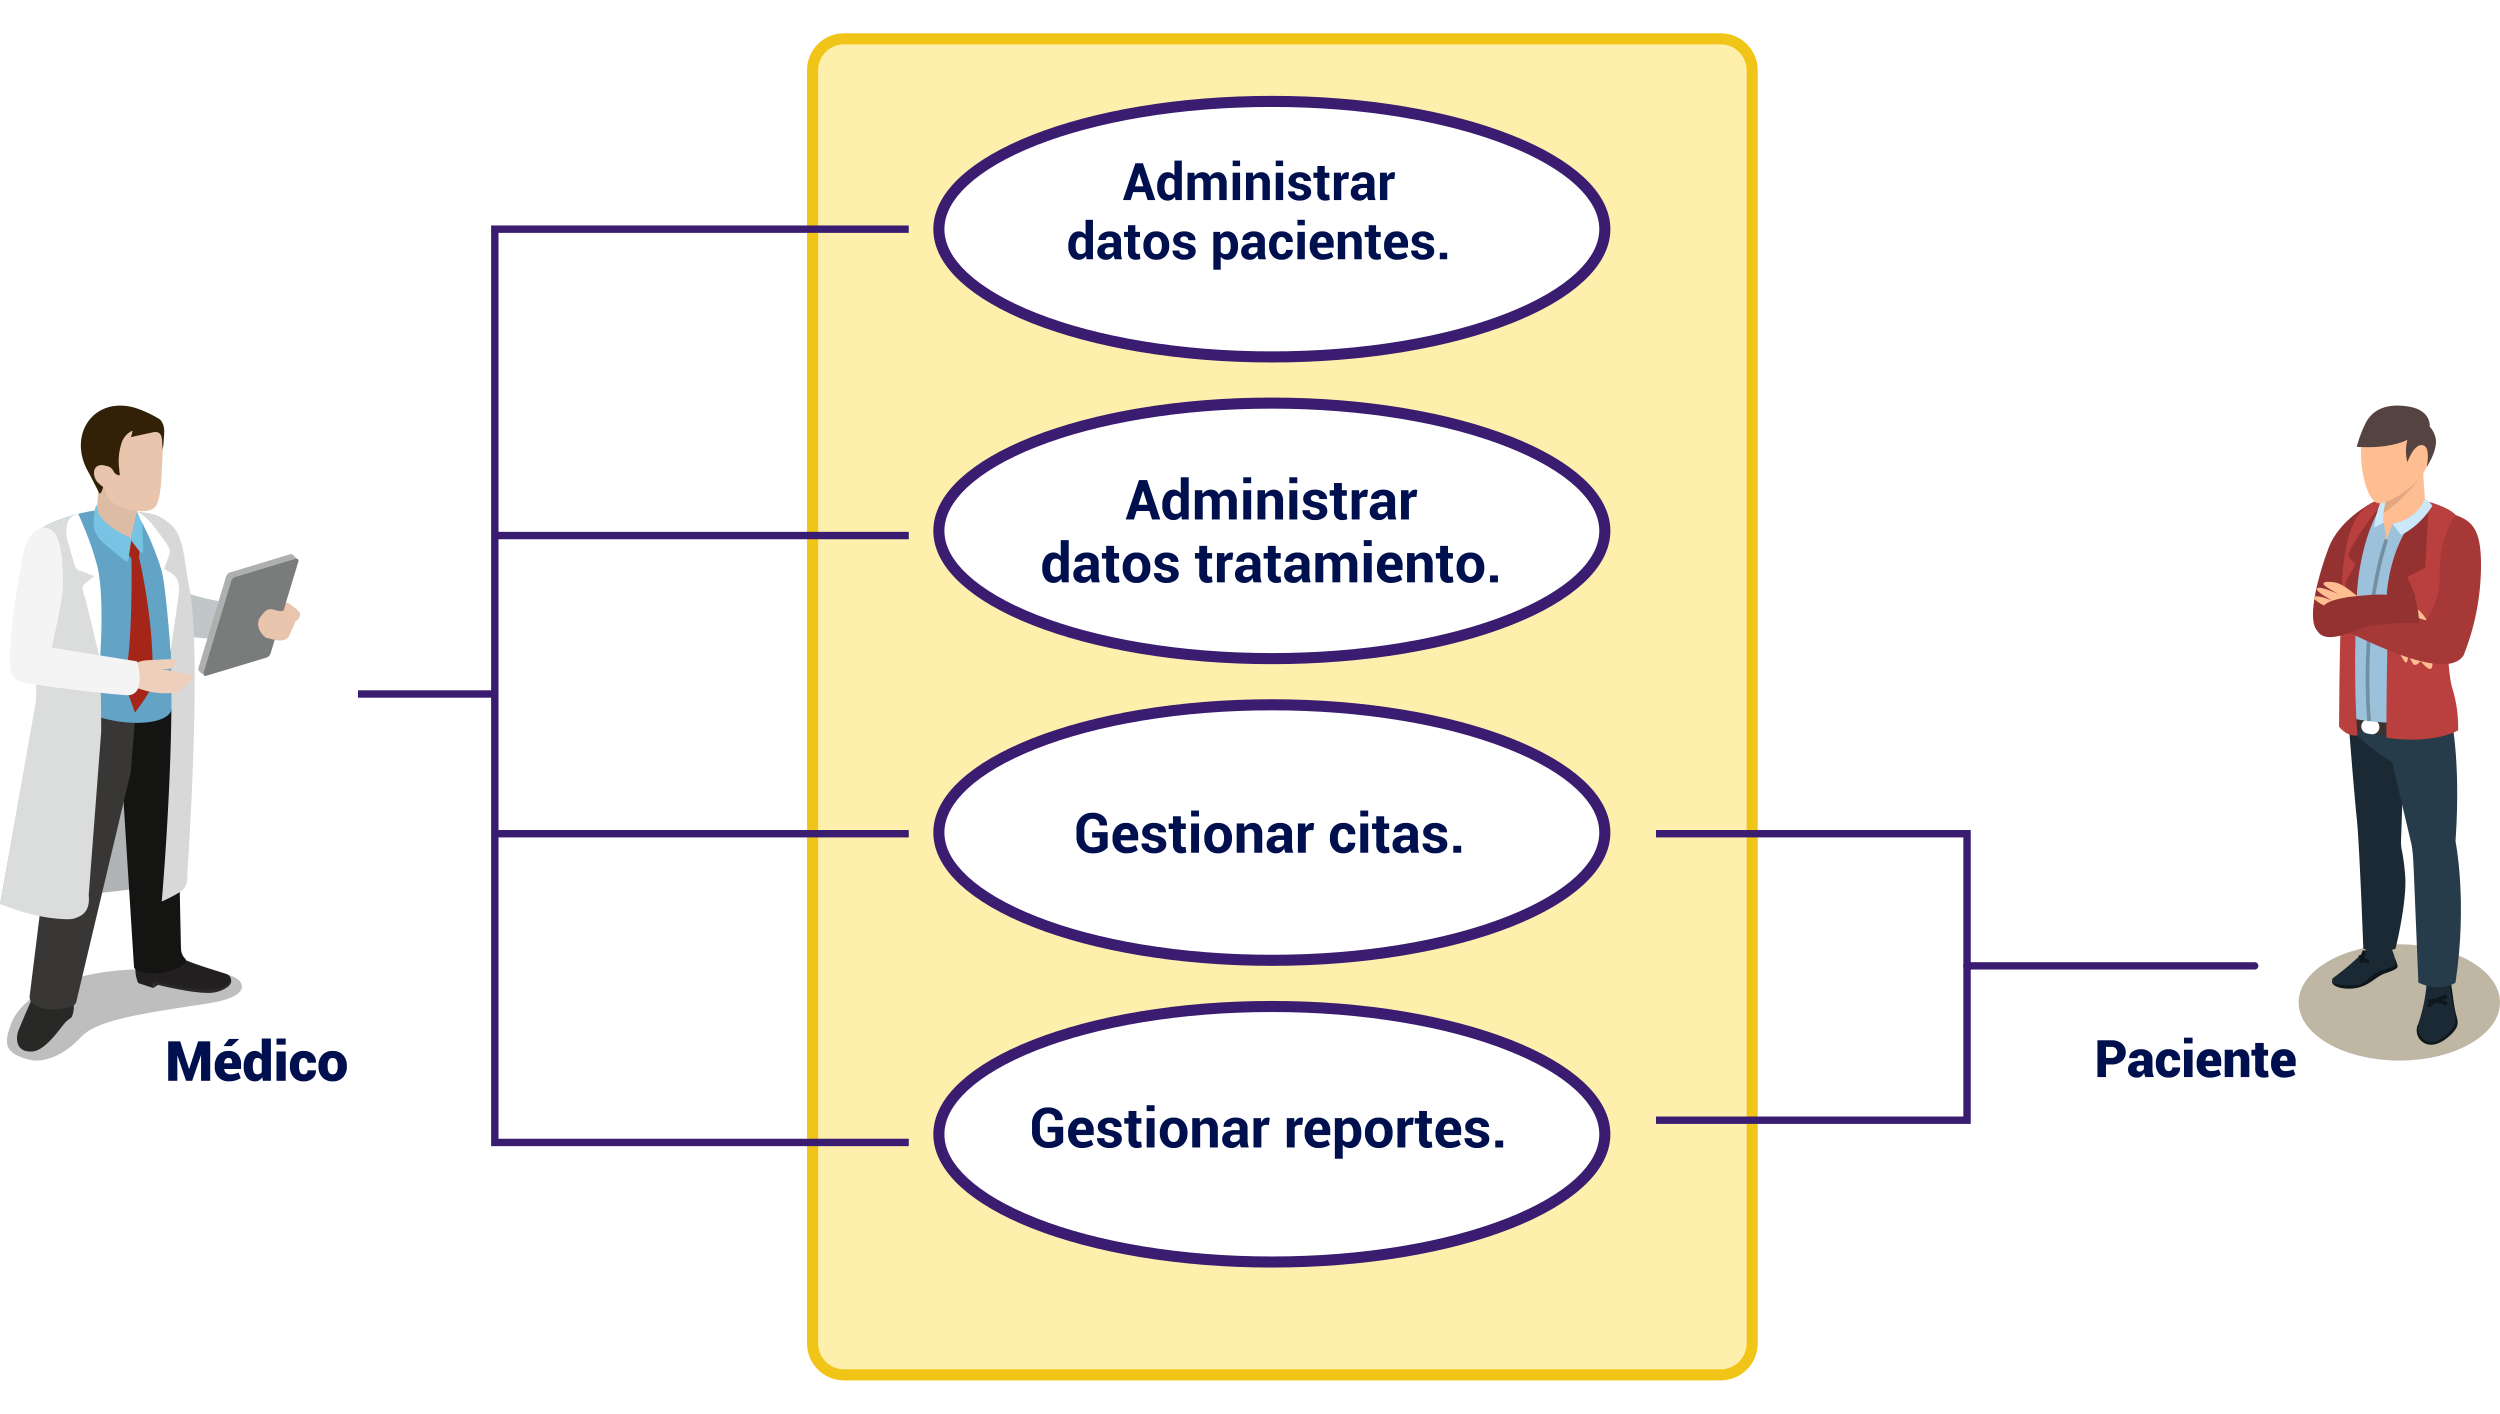 <svg xmlns="http://www.w3.org/2000/svg" xmlns:xlink="http://www.w3.org/1999/xlink" width="676" height="382.258" viewBox="0 0 676 382.258">
  <defs>
    <filter id="Trazado_884220" x="209.222" y="0" width="275.067" height="382.258" filterUnits="userSpaceOnUse">
      <feOffset dy="3" input="SourceAlpha"/>
      <feGaussianBlur stdDeviation="3" result="blur"/>
      <feFlood flood-opacity="0.161"/>
      <feComposite operator="in" in2="blur"/>
      <feComposite in="SourceGraphic"/>
    </filter>
  </defs>
  <g id="Grupo_1102295" data-name="Grupo 1102295" transform="translate(-672 -15930)">
    <path id="Trazado_884218" data-name="Trazado 884218" d="M6.482-3.2h.044l2.41-7.463h3.274V0H9.734V-6.87L9.69-6.877,7.339,0H5.676L3.369-6.775l-.044.007V0H.85V-10.664H4.094ZM17.278.154A3.679,3.679,0,0,1,14.454-.937,3.881,3.881,0,0,1,13.433-3.7v-.278A4.434,4.434,0,0,1,14.4-6.936a3.421,3.421,0,0,1,2.787-1.135,3.209,3.209,0,0,1,2.487.959,3.735,3.735,0,0,1,.883,2.629v1.3H16.011L16-3.142a1.539,1.539,0,0,0,.461,1.007,1.611,1.611,0,0,0,1.157.385A5.016,5.016,0,0,0,18.8-1.868a7.456,7.456,0,0,0,1.08-.374l.593,1.509a4.53,4.53,0,0,1-1.377.63A6.355,6.355,0,0,1,17.278.154Zm-.1-6.321a1.021,1.021,0,0,0-.875.377,1.893,1.893,0,0,0-.326,1.022L16-4.731h2.139v-.19a1.647,1.647,0,0,0-.216-.93A.828.828,0,0,0,17.183-6.167Zm.117-5.156h2.717l.015.044-2.058,1.9H15.791Zm3.97,7.375a5.039,5.039,0,0,1,.809-2.988A2.639,2.639,0,0,1,24.36-8.071a1.968,1.968,0,0,1,.992.253,2.625,2.625,0,0,1,.795.721v-4.329h2.476V0H26.455l-.168-.967a2.665,2.665,0,0,1-.839.831,2.092,2.092,0,0,1-1.1.289A2.664,2.664,0,0,1,22.075-.93a4.686,4.686,0,0,1-.806-2.864Zm2.476.154a3.291,3.291,0,0,0,.282,1.505.985.985,0,0,0,.948.538,1.561,1.561,0,0,0,.685-.143,1.227,1.227,0,0,0,.487-.421v-3.2A1.348,1.348,0,0,0,25.664-6a1.327,1.327,0,0,0-.674-.168.988.988,0,0,0-.952.608,3.742,3.742,0,0,0-.293,1.611ZM32.622,0H30.139V-7.925h2.483Zm0-9.763H30.139v-1.663h2.483ZM37.529-1.75a.968.968,0,0,0,.754-.275,1.144,1.144,0,0,0,.249-.795h2.256l.015.044a2.6,2.6,0,0,1-.9,2.113,3.462,3.462,0,0,1-2.377.817A3.506,3.506,0,0,1,34.742-.963a4.259,4.259,0,0,1-.978-2.911v-.168a4.272,4.272,0,0,1,.974-2.908,3.48,3.48,0,0,1,2.776-1.121,3.409,3.409,0,0,1,2.413.839,2.893,2.893,0,0,1,.875,2.3l-.015.044H38.533a1.534,1.534,0,0,0-.256-.919.879.879,0,0,0-.762-.355,1.018,1.018,0,0,0-1,.575,3.555,3.555,0,0,0-.282,1.549v.168a3.542,3.542,0,0,0,.282,1.56A1.033,1.033,0,0,0,37.529-1.75Zm3.955-2.285A4.189,4.189,0,0,1,42.5-6.947a3.6,3.6,0,0,1,2.82-1.124,3.606,3.606,0,0,1,2.827,1.124,4.189,4.189,0,0,1,1.011,2.911v.154A4.186,4.186,0,0,1,48.142-.967,3.594,3.594,0,0,1,45.33.154,3.621,3.621,0,0,1,42.5-.967a4.186,4.186,0,0,1-1.011-2.915Zm2.476.154a3.276,3.276,0,0,0,.311,1.564,1.107,1.107,0,0,0,1.058.568,1.1,1.1,0,0,0,1.04-.571,3.248,3.248,0,0,0,.315-1.56v-.154a3.26,3.26,0,0,0-.315-1.549,1.1,1.1,0,0,0-1.055-.582,1.088,1.088,0,0,0-1.044.586,3.3,3.3,0,0,0-.311,1.545Z" transform="translate(716.63 16222.244)" fill="#00104e"/>
    <path id="Trazado_884219" data-name="Trazado 884219" d="M3.1-3.411V0H.793V-9.953h3.8a4.137,4.137,0,0,1,2.81.9A2.99,2.99,0,0,1,8.442-6.679,2.979,2.979,0,0,1,7.4-4.31a4.148,4.148,0,0,1-2.81.9Zm0-1.777h1.49A1.517,1.517,0,0,0,5.742-5.6a1.473,1.473,0,0,0,.4-1.063,1.535,1.535,0,0,0-.393-1.087,1.494,1.494,0,0,0-1.152-.424H3.1ZM13.781-.007a2.79,2.79,0,0,1-.222-.526,4.036,4.036,0,0,1-.14-.615,2.826,2.826,0,0,1-.742.94,1.79,1.79,0,0,1-1.152.352,2.561,2.561,0,0,1-1.808-.6,2.113,2.113,0,0,1-.646-1.63,1.972,1.972,0,0,1,.827-1.7,4.288,4.288,0,0,1,2.509-.6h.95v-.526a1.054,1.054,0,0,0-.226-.725.879.879,0,0,0-.69-.253.833.833,0,0,0-.6.188.78.78,0,0,0-.195.584L9.406-5.12l-.014-.041a1.929,1.929,0,0,1,.844-1.692,3.783,3.783,0,0,1,2.355-.68,3.445,3.445,0,0,1,2.225.684,2.362,2.362,0,0,1,.851,1.955v2.789a5.69,5.69,0,0,0,.1,1.094A5.857,5.857,0,0,0,16.064,0ZM12.154-1.5a1.408,1.408,0,0,0,.749-.2,1.135,1.135,0,0,0,.455-.472v-.978h-.93a1.044,1.044,0,0,0-.8.267.959.959,0,0,0-.246.677A.654.654,0,0,0,11.6-1.7.8.8,0,0,0,12.154-1.5Zm7.943-.13a.9.9,0,0,0,.7-.256,1.068,1.068,0,0,0,.232-.742H23.14l.014.041a2.428,2.428,0,0,1-.837,1.972A3.231,3.231,0,0,1,20.1.144,3.272,3.272,0,0,1,17.5-.9a3.975,3.975,0,0,1-.913-2.717v-.157a3.988,3.988,0,0,1,.909-2.714,3.248,3.248,0,0,1,2.591-1.046,3.181,3.181,0,0,1,2.252.783,2.7,2.7,0,0,1,.817,2.143l-.014.041H21.034a1.431,1.431,0,0,0-.239-.858.82.82,0,0,0-.711-.332.95.95,0,0,0-.933.537,3.318,3.318,0,0,0-.263,1.446v.157a3.306,3.306,0,0,0,.263,1.456A.964.964,0,0,0,20.1-1.634ZM26.517,0H24.2V-7.4h2.317Zm0-9.112H24.2v-1.552h2.317Zm4.7,9.256A3.434,3.434,0,0,1,28.578-.875a3.622,3.622,0,0,1-.954-2.577v-.26a4.139,4.139,0,0,1,.9-2.762,3.193,3.193,0,0,1,2.6-1.06,3,3,0,0,1,2.321.9,3.486,3.486,0,0,1,.824,2.454v1.21H30.03l-.014.041a1.436,1.436,0,0,0,.431.94,1.5,1.5,0,0,0,1.08.359,4.681,4.681,0,0,0,1.1-.109,6.959,6.959,0,0,0,1.008-.349l.554,1.408A4.228,4.228,0,0,1,32.908-.1,5.931,5.931,0,0,1,31.213.144Zm-.089-5.9a.953.953,0,0,0-.817.352,1.766,1.766,0,0,0-.3.954l.014.034h2v-.178a1.537,1.537,0,0,0-.2-.868A.773.773,0,0,0,31.124-5.756ZM37.372-7.4l.089,1.039a2.678,2.678,0,0,1,.9-.865,2.317,2.317,0,0,1,1.189-.311,2.085,2.085,0,0,1,1.7.738,3.652,3.652,0,0,1,.612,2.345V0H39.546V-4.457a1.7,1.7,0,0,0-.226-1,.773.773,0,0,0-.656-.3,1.624,1.624,0,0,0-.663.13,1.324,1.324,0,0,0-.492.369V0h-2.3V-7.4Zm8.395-1.839V-7.4h1.169v1.6H45.767v3.391a.829.829,0,0,0,.161.571.561.561,0,0,0,.434.174,2.322,2.322,0,0,0,.284-.014,2.456,2.456,0,0,0,.27-.055l.157,1.709a5.578,5.578,0,0,1-.629.126,5.065,5.065,0,0,1-.663.038,2.309,2.309,0,0,1-1.733-.608,2.685,2.685,0,0,1-.591-1.928V-5.8H42.424V-7.4h1.032V-9.235ZM51.338.144A3.434,3.434,0,0,1,48.7-.875a3.622,3.622,0,0,1-.954-2.577v-.26a4.139,4.139,0,0,1,.9-2.762,3.193,3.193,0,0,1,2.6-1.06,3,3,0,0,1,2.321.9,3.486,3.486,0,0,1,.824,2.454v1.21H50.155l-.014.041a1.436,1.436,0,0,0,.431.94,1.5,1.5,0,0,0,1.08.359,4.681,4.681,0,0,0,1.1-.109,6.959,6.959,0,0,0,1.008-.349l.554,1.408A4.228,4.228,0,0,1,53.033-.1,5.931,5.931,0,0,1,51.338.144Zm-.089-5.9a.953.953,0,0,0-.817.352,1.766,1.766,0,0,0-.3.954l.014.034h2v-.178a1.537,1.537,0,0,0-.2-.868A.773.773,0,0,0,51.249-5.756Z" transform="translate(1238.353 16221.244)" fill="#00104e"/>
    <g transform="matrix(1, 0, 0, 1, 672, 15930)" filter="url(#Trazado_884220)">
      <g id="Trazado_884220-2" data-name="Trazado 884220" transform="translate(218.22 6)" fill="#ffefad">
        <path d="M 247.067 362.757 L 10 362.757 C 5.313 362.757 1.5 358.944 1.5 354.257 L 1.5 10 C 1.5 5.313 5.313 1.5 10 1.5 L 247.067 1.5 C 251.754 1.5 255.567 5.313 255.567 10 L 255.567 354.257 C 255.567 358.944 251.754 362.757 247.067 362.757 Z" stroke="none"/>
        <path d="M 10 3 C 6.14 3 3 6.14 3 10 L 3 354.257 C 3 358.117 6.14 361.257 10 361.257 L 247.067 361.257 C 250.927 361.257 254.067 358.117 254.067 354.257 L 254.067 10 C 254.067 6.14 250.927 3 247.067 3 L 10 3 M 10 0 L 247.067 0 C 252.59 0 257.067 4.477 257.067 10 L 257.067 354.257 C 257.067 359.78 252.59 364.257 247.067 364.257 L 10 364.257 C 4.477 364.257 -3.0517578125e-05 359.78 -3.0517578125e-05 354.257 L -3.0517578125e-05 10 C -3.0517578125e-05 4.477 4.477 0 10 0 Z" stroke="none" fill="#f0c518"/>
      </g>
    </g>
    <g id="Trazado_884221" data-name="Trazado 884221" transform="translate(924.37 15955.92)" fill="#fff">
      <path d="M 91.539 70.593 C 79.263 70.593 67.358 69.646 56.154 67.78 C 45.357 65.982 35.67 63.411 27.361 60.139 C 23.289 58.536 19.598 56.775 16.389 54.904 C 13.178 53.033 10.429 51.04 8.216 48.979 C 3.759 44.831 1.5 40.479 1.5 36.046 C 1.5 31.613 3.759 27.262 8.216 23.113 C 10.429 21.053 13.178 19.06 16.389 17.188 C 19.598 15.318 23.289 13.557 27.361 11.953 C 35.67 8.681 45.357 6.111 56.154 4.312 C 67.358 2.446 79.263 1.5 91.539 1.5 C 103.814 1.5 115.719 2.446 126.923 4.312 C 137.72 6.111 147.408 8.681 155.717 11.953 C 159.788 13.557 163.48 15.318 166.689 17.188 C 169.899 19.06 172.649 21.053 174.862 23.113 C 179.318 27.262 181.577 31.613 181.577 36.046 C 181.577 40.479 179.318 44.831 174.862 48.979 C 172.649 51.04 169.899 53.033 166.689 54.904 C 163.48 56.775 159.788 58.536 155.717 60.139 C 147.408 63.411 137.72 65.982 126.923 67.78 C 115.719 69.646 103.814 70.593 91.539 70.593 Z" stroke="none"/>
      <path d="M 91.539 3 C 79.346 3 67.523 3.939 56.401 5.792 C 45.707 7.573 36.122 10.116 27.91 13.349 C 23.91 14.925 20.287 16.652 17.144 18.484 C 14.03 20.3 11.37 22.226 9.238 24.211 C 5.099 28.065 3 32.047 3 36.046 C 3 40.046 5.099 44.028 9.238 47.881 C 11.37 49.866 14.03 51.793 17.144 53.608 C 20.287 55.44 23.91 57.168 27.91 58.744 C 36.122 61.977 45.707 64.52 56.401 66.301 C 67.523 68.153 79.346 69.093 91.539 69.093 C 103.732 69.093 115.554 68.153 126.677 66.301 C 137.37 64.52 146.956 61.977 155.167 58.744 C 159.168 57.168 162.79 55.44 165.933 53.608 C 169.048 51.793 171.708 49.866 173.839 47.881 C 177.979 44.028 180.077 40.046 180.077 36.046 C 180.077 32.047 177.979 28.065 173.839 24.211 C 171.708 22.226 169.048 20.3 165.933 18.484 C 162.79 16.652 159.168 14.925 155.167 13.349 C 146.956 10.116 137.37 7.573 126.677 5.792 C 115.554 3.939 103.732 3 91.539 3 M 91.539 0 C 142.094 0 183.077 16.138 183.077 36.046 C 183.077 55.954 142.094 72.093 91.539 72.093 C 40.983 72.093 -1.52587890625e-05 55.954 -1.52587890625e-05 36.046 C -1.52587890625e-05 16.138 40.983 0 91.539 0 Z" stroke="none" fill="#3a1d71"/>
    </g>
    <g id="Trazado_884222" data-name="Trazado 884222" transform="translate(924.37 16037.499)" fill="#fff">
      <path d="M 91.539 70.593 C 79.263 70.593 67.358 69.646 56.154 67.78 C 45.357 65.982 35.67 63.411 27.361 60.139 C 23.289 58.536 19.598 56.775 16.389 54.904 C 13.178 53.033 10.429 51.04 8.216 48.979 C 3.759 44.831 1.5 40.479 1.5 36.046 C 1.5 31.613 3.759 27.262 8.216 23.113 C 10.429 21.053 13.178 19.06 16.389 17.188 C 19.598 15.318 23.289 13.557 27.361 11.953 C 35.67 8.681 45.357 6.111 56.154 4.312 C 67.358 2.446 79.263 1.5 91.539 1.5 C 103.814 1.5 115.719 2.446 126.923 4.312 C 137.72 6.111 147.408 8.681 155.717 11.953 C 159.788 13.557 163.48 15.318 166.689 17.188 C 169.899 19.06 172.649 21.053 174.862 23.113 C 179.318 27.262 181.577 31.613 181.577 36.046 C 181.577 40.479 179.318 44.831 174.862 48.979 C 172.649 51.04 169.899 53.033 166.689 54.904 C 163.48 56.775 159.788 58.536 155.717 60.139 C 147.408 63.411 137.72 65.982 126.923 67.78 C 115.719 69.646 103.814 70.593 91.539 70.593 Z" stroke="none"/>
      <path d="M 91.539 3 C 79.346 3 67.523 3.939 56.401 5.792 C 45.707 7.573 36.122 10.116 27.91 13.349 C 23.91 14.925 20.287 16.652 17.144 18.484 C 14.03 20.3 11.37 22.226 9.238 24.211 C 5.099 28.065 3 32.047 3 36.046 C 3 40.046 5.099 44.028 9.238 47.881 C 11.37 49.866 14.03 51.793 17.144 53.608 C 20.287 55.44 23.91 57.168 27.91 58.744 C 36.122 61.977 45.707 64.52 56.401 66.301 C 67.523 68.153 79.346 69.093 91.539 69.093 C 103.732 69.093 115.554 68.153 126.677 66.301 C 137.37 64.52 146.956 61.977 155.167 58.744 C 159.168 57.168 162.79 55.44 165.933 53.608 C 169.048 51.793 171.708 49.866 173.839 47.881 C 177.979 44.028 180.077 40.046 180.077 36.046 C 180.077 32.047 177.979 28.065 173.839 24.211 C 171.708 22.226 169.048 20.3 165.933 18.484 C 162.79 16.652 159.168 14.925 155.167 13.349 C 146.956 10.116 137.37 7.573 126.677 5.792 C 115.554 3.939 103.732 3 91.539 3 M 91.539 0 C 142.094 0 183.077 16.138 183.077 36.046 C 183.077 55.954 142.094 72.093 91.539 72.093 C 40.983 72.093 -1.52587890625e-05 55.954 -1.52587890625e-05 36.046 C -1.52587890625e-05 16.138 40.983 0 91.539 0 Z" stroke="none" fill="#3a1d71"/>
    </g>
    <g id="Trazado_884223" data-name="Trazado 884223" transform="translate(924.37 16119.077)" fill="#fff">
      <path d="M 91.539 70.593 C 79.263 70.593 67.358 69.646 56.154 67.78 C 45.357 65.982 35.67 63.411 27.361 60.139 C 23.289 58.536 19.598 56.775 16.389 54.904 C 13.178 53.033 10.429 51.04 8.216 48.979 C 3.759 44.831 1.5 40.479 1.5 36.046 C 1.5 31.613 3.759 27.262 8.216 23.113 C 10.429 21.053 13.178 19.06 16.389 17.188 C 19.598 15.318 23.289 13.557 27.361 11.953 C 35.67 8.681 45.357 6.111 56.154 4.312 C 67.358 2.446 79.263 1.5 91.539 1.5 C 103.814 1.5 115.719 2.446 126.923 4.312 C 137.72 6.111 147.408 8.681 155.717 11.953 C 159.788 13.557 163.48 15.318 166.689 17.188 C 169.899 19.06 172.649 21.053 174.862 23.113 C 179.318 27.262 181.577 31.613 181.577 36.046 C 181.577 40.479 179.318 44.831 174.862 48.979 C 172.649 51.04 169.899 53.033 166.689 54.904 C 163.48 56.775 159.788 58.536 155.717 60.139 C 147.408 63.411 137.72 65.982 126.923 67.78 C 115.719 69.646 103.814 70.593 91.539 70.593 Z" stroke="none"/>
      <path d="M 91.539 3 C 79.346 3 67.523 3.939 56.401 5.792 C 45.707 7.573 36.122 10.116 27.91 13.349 C 23.91 14.925 20.287 16.652 17.144 18.484 C 14.03 20.3 11.37 22.226 9.238 24.211 C 5.099 28.065 3 32.047 3 36.046 C 3 40.046 5.099 44.028 9.238 47.881 C 11.37 49.866 14.03 51.793 17.144 53.608 C 20.287 55.44 23.91 57.168 27.91 58.744 C 36.122 61.977 45.707 64.52 56.401 66.301 C 67.523 68.153 79.346 69.093 91.539 69.093 C 103.732 69.093 115.554 68.153 126.677 66.301 C 137.37 64.52 146.956 61.977 155.167 58.744 C 159.168 57.168 162.79 55.44 165.933 53.608 C 169.048 51.793 171.708 49.866 173.839 47.881 C 177.979 44.028 180.077 40.046 180.077 36.046 C 180.077 32.047 177.979 28.065 173.839 24.211 C 171.708 22.226 169.048 20.3 165.933 18.484 C 162.79 16.652 159.168 14.925 155.167 13.349 C 146.956 10.116 137.37 7.573 126.677 5.792 C 115.554 3.939 103.732 3 91.539 3 M 91.539 0 C 142.094 0 183.077 16.138 183.077 36.046 C 183.077 55.954 142.094 72.093 91.539 72.093 C 40.983 72.093 -1.52587890625e-05 55.954 -1.52587890625e-05 36.046 C -1.52587890625e-05 16.138 40.983 0 91.539 0 Z" stroke="none" fill="#3a1d71"/>
    </g>
    <g id="Trazado_884224" data-name="Trazado 884224" transform="translate(924.37 16200.656)" fill="#fff">
      <path d="M 91.539 70.593 C 79.263 70.593 67.358 69.646 56.154 67.78 C 45.357 65.982 35.67 63.411 27.361 60.139 C 23.289 58.536 19.598 56.775 16.389 54.904 C 13.178 53.033 10.429 51.04 8.216 48.979 C 3.759 44.831 1.5 40.479 1.5 36.046 C 1.5 31.613 3.759 27.262 8.216 23.113 C 10.429 21.053 13.178 19.06 16.389 17.188 C 19.598 15.318 23.289 13.557 27.361 11.953 C 35.67 8.681 45.357 6.111 56.154 4.312 C 67.358 2.446 79.263 1.5 91.539 1.5 C 103.814 1.5 115.719 2.446 126.923 4.312 C 137.72 6.111 147.408 8.681 155.717 11.953 C 159.788 13.557 163.48 15.318 166.689 17.188 C 169.899 19.06 172.649 21.053 174.862 23.113 C 179.318 27.262 181.577 31.613 181.577 36.046 C 181.577 40.479 179.318 44.831 174.862 48.979 C 172.649 51.04 169.899 53.033 166.689 54.904 C 163.48 56.775 159.788 58.536 155.717 60.139 C 147.408 63.411 137.72 65.982 126.923 67.78 C 115.719 69.646 103.814 70.593 91.539 70.593 Z" stroke="none"/>
      <path d="M 91.539 3 C 79.346 3 67.523 3.939 56.401 5.792 C 45.707 7.573 36.122 10.116 27.91 13.349 C 23.91 14.925 20.287 16.652 17.144 18.484 C 14.03 20.3 11.37 22.226 9.238 24.211 C 5.099 28.065 3 32.047 3 36.046 C 3 40.046 5.099 44.028 9.238 47.881 C 11.37 49.866 14.03 51.793 17.144 53.608 C 20.287 55.44 23.91 57.168 27.91 58.744 C 36.122 61.977 45.707 64.52 56.401 66.301 C 67.523 68.153 79.346 69.093 91.539 69.093 C 103.732 69.093 115.554 68.153 126.677 66.301 C 137.37 64.52 146.956 61.977 155.167 58.744 C 159.168 57.168 162.79 55.44 165.933 53.608 C 169.048 51.793 171.708 49.866 173.839 47.881 C 177.979 44.028 180.077 40.046 180.077 36.046 C 180.077 32.047 177.979 28.065 173.839 24.211 C 171.708 22.226 169.048 20.3 165.933 18.484 C 162.79 16.652 159.168 14.925 155.167 13.349 C 146.956 10.116 137.37 7.573 126.677 5.792 C 115.554 3.939 103.732 3 91.539 3 M 91.539 0 C 142.094 0 183.077 16.138 183.077 36.046 C 183.077 55.954 142.094 72.093 91.539 72.093 C 40.983 72.093 -1.52587890625e-05 55.954 -1.52587890625e-05 36.046 C -1.52587890625e-05 16.138 40.983 0 91.539 0 Z" stroke="none" fill="#3a1d71"/>
    </g>
    <path id="Trazado_884225" data-name="Trazado 884225" d="M-30.782-2.146h-3.227L-34.679,0h-2.085l3.356-9.953h2.044L-28.021,0h-2.085Zm-2.734-1.565h2.249l-1.1-3.507h-.041Zm6,.075a4.806,4.806,0,0,1,.755-2.823,2.453,2.453,0,0,1,2.129-1.073,2.071,2.071,0,0,1,1,.239,2.4,2.4,0,0,1,.779.684v-4.054h2V0h-1.7l-.171-.909a2.473,2.473,0,0,1-.827.783,2.187,2.187,0,0,1-1.094.27,2.5,2.5,0,0,1-2.116-1,4.262,4.262,0,0,1-.755-2.639Zm1.989.144A3.013,3.013,0,0,0-25.2-1.965a1.142,1.142,0,0,0,1.066.557,1.553,1.553,0,0,0,.752-.174,1.391,1.391,0,0,0,.526-.509V-5.243a1.536,1.536,0,0,0-.523-.543,1.391,1.391,0,0,0-.742-.195,1.127,1.127,0,0,0-1.07.649,3.67,3.67,0,0,0-.338,1.7Zm8.073-3.9.082.978a2.485,2.485,0,0,1,.892-.824,2.565,2.565,0,0,1,1.241-.291,2.259,2.259,0,0,1,1.217.314,1.94,1.94,0,0,1,.766.95,2.564,2.564,0,0,1,.889-.93,2.411,2.411,0,0,1,1.285-.335,2.107,2.107,0,0,1,1.726.776,3.7,3.7,0,0,1,.632,2.369V0h-2V-4.4A2.073,2.073,0,0,0-11-5.633a.971.971,0,0,0-.813-.349,1.393,1.393,0,0,0-.735.188,1.369,1.369,0,0,0-.5.523q0,.13.007.222t.007.188V0h-1.989V-4.4a2.079,2.079,0,0,0-.273-1.227.966.966,0,0,0-.82-.359,1.548,1.548,0,0,0-.708.154,1.357,1.357,0,0,0-.5.434V0h-1.989V-7.4ZM-5.1,0h-2V-7.4h2Zm0-9.167h-2v-1.5h2ZM-1.634-7.4l.089,1.06a2.705,2.705,0,0,1,.909-.882,2.36,2.36,0,0,1,1.21-.314,2.2,2.2,0,0,1,1.75.721,3.419,3.419,0,0,1,.629,2.28V0h-2V-4.525A1.771,1.771,0,0,0,.673-5.65a1.02,1.02,0,0,0-.831-.332,1.743,1.743,0,0,0-.783.167,1.528,1.528,0,0,0-.557.461V0h-2V-7.4ZM6.542,0h-2V-7.4h2Zm0-9.167h-2v-1.5h2Zm5.64,7.116a.689.689,0,0,0-.318-.564,3.229,3.229,0,0,0-1.179-.414,4.7,4.7,0,0,1-1.972-.786,1.717,1.717,0,0,1-.673-1.429,2.038,2.038,0,0,1,.807-1.62,3.252,3.252,0,0,1,2.146-.67,3.51,3.51,0,0,1,2.246.67,1.957,1.957,0,0,1,.81,1.668l-.014.041H12.106a.968.968,0,0,0-.287-.725,1.136,1.136,0,0,0-.827-.28,1.13,1.13,0,0,0-.759.239.744.744,0,0,0-.28.588.664.664,0,0,0,.291.557,3.234,3.234,0,0,0,1.179.386,4.8,4.8,0,0,1,2.027.8,1.762,1.762,0,0,1,.667,1.459,1.952,1.952,0,0,1-.854,1.634,3.688,3.688,0,0,1-2.256.636A3.429,3.429,0,0,1,8.671-.6a2.093,2.093,0,0,1-.817-1.706l.014-.041H9.693a1.037,1.037,0,0,0,.39.861,1.609,1.609,0,0,0,.964.267,1.371,1.371,0,0,0,.844-.222A.721.721,0,0,0,12.182-2.051Zm5.612-7.157V-7.4h1.251V-6H17.794v3.767a.859.859,0,0,0,.181.615.636.636,0,0,0,.475.185,1.906,1.906,0,0,0,.273-.017A2.3,2.3,0,0,0,18.99-1.5l.164,1.442a4.041,4.041,0,0,1-.584.154,3.484,3.484,0,0,1-.619.051,2.127,2.127,0,0,1-1.589-.567,2.488,2.488,0,0,1-.557-1.8V-6h-1.08V-7.4H15.8V-9.208Zm6.371,3.527L23.434-5.7a1.329,1.329,0,0,0-.731.185,1.17,1.17,0,0,0-.437.52V0H20.275V-7.4h1.853L22.217-6.3a2.333,2.333,0,0,1,.673-.906,1.5,1.5,0,0,1,.954-.325,1.492,1.492,0,0,1,.277.024q.126.024.256.058ZM29.565,0a4.2,4.2,0,0,1-.188-.533,3.709,3.709,0,0,1-.113-.574,2.736,2.736,0,0,1-.813.9,2.039,2.039,0,0,1-1.2.355,2.5,2.5,0,0,1-1.791-.6,2.143,2.143,0,0,1-.629-1.63,1.95,1.95,0,0,1,.837-1.685,4.182,4.182,0,0,1,2.444-.6H29.23v-.588a1.151,1.151,0,0,0-.28-.827,1.1,1.1,0,0,0-.834-.294,1.084,1.084,0,0,0-.749.236A.823.823,0,0,0,27.1-5.2H25.184l-.014-.041a1.876,1.876,0,0,1,.817-1.617,3.548,3.548,0,0,1,2.259-.68,3.311,3.311,0,0,1,2.157.67,2.333,2.333,0,0,1,.824,1.921v3.056a5.779,5.779,0,0,0,.079.978,4.905,4.905,0,0,0,.25.909ZM27.74-1.333a1.7,1.7,0,0,0,.93-.26,1.4,1.4,0,0,0,.561-.6V-3.24H28.109a1.329,1.329,0,0,0-.96.314,1.033,1.033,0,0,0-.325.772.771.771,0,0,0,.243.6A.96.96,0,0,0,27.74-1.333Zm8.873-4.348L35.882-5.7a1.329,1.329,0,0,0-.731.185,1.17,1.17,0,0,0-.437.52V0H32.724V-7.4h1.853L34.665-6.3a2.333,2.333,0,0,1,.673-.906,1.5,1.5,0,0,1,.954-.325,1.492,1.492,0,0,1,.277.024q.126.024.256.058ZM-51.54,12.363a4.806,4.806,0,0,1,.755-2.823,2.453,2.453,0,0,1,2.129-1.073,2.071,2.071,0,0,1,1,.239,2.4,2.4,0,0,1,.779.684V5.336h2V16h-1.7l-.171-.909a2.473,2.473,0,0,1-.827.783,2.187,2.187,0,0,1-1.094.27,2.5,2.5,0,0,1-2.116-1,4.262,4.262,0,0,1-.755-2.639Zm1.989.144a3.013,3.013,0,0,0,.328,1.528,1.142,1.142,0,0,0,1.066.557,1.553,1.553,0,0,0,.752-.174,1.391,1.391,0,0,0,.526-.509V10.757a1.536,1.536,0,0,0-.523-.543,1.391,1.391,0,0,0-.742-.195,1.127,1.127,0,0,0-1.07.649,3.67,3.67,0,0,0-.338,1.7ZM-38.968,16a4.2,4.2,0,0,1-.188-.533,3.709,3.709,0,0,1-.113-.574,2.736,2.736,0,0,1-.813.9,2.039,2.039,0,0,1-1.2.355,2.5,2.5,0,0,1-1.791-.6,2.143,2.143,0,0,1-.629-1.63,1.95,1.95,0,0,1,.837-1.685,4.182,4.182,0,0,1,2.444-.6H-39.3v-.588a1.151,1.151,0,0,0-.28-.827,1.1,1.1,0,0,0-.834-.294,1.084,1.084,0,0,0-.749.236.823.823,0,0,0-.263.646H-43.35l-.014-.041a1.876,1.876,0,0,1,.817-1.617,3.548,3.548,0,0,1,2.259-.68,3.311,3.311,0,0,1,2.157.67,2.333,2.333,0,0,1,.824,1.921v3.056a5.779,5.779,0,0,0,.079.978,4.905,4.905,0,0,0,.25.909Zm-1.825-1.333a1.7,1.7,0,0,0,.93-.26,1.4,1.4,0,0,0,.561-.6V12.76h-1.121a1.329,1.329,0,0,0-.96.314,1.033,1.033,0,0,0-.325.772.771.771,0,0,0,.243.6A.96.96,0,0,0-40.793,14.667Zm7.376-7.875V8.6h1.251V10h-1.251v3.767a.859.859,0,0,0,.181.615.636.636,0,0,0,.475.185,1.906,1.906,0,0,0,.273-.017,2.3,2.3,0,0,0,.267-.058l.164,1.442a4.041,4.041,0,0,1-.584.154,3.484,3.484,0,0,1-.619.051,2.127,2.127,0,0,1-1.589-.567,2.488,2.488,0,0,1-.557-1.8V10h-1.08V8.6h1.08V6.792Zm2.174,5.441a3.969,3.969,0,0,1,.923-2.71,3.217,3.217,0,0,1,2.557-1.056,3.251,3.251,0,0,1,2.57,1.053,3.948,3.948,0,0,1,.93,2.714v.144a3.954,3.954,0,0,1-.926,2.717,3.237,3.237,0,0,1-2.56,1.049,3.246,3.246,0,0,1-2.567-1.049,3.954,3.954,0,0,1-.926-2.717Zm1.989.144A3.218,3.218,0,0,0-28.9,14a1.227,1.227,0,0,0,1.148.612A1.215,1.215,0,0,0-26.619,14a3.2,3.2,0,0,0,.359-1.62v-.144a3.164,3.164,0,0,0-.362-1.606A1.226,1.226,0,0,0-27.764,10a1.211,1.211,0,0,0-1.131.625,3.192,3.192,0,0,0-.359,1.6Zm10.22,1.572a.689.689,0,0,0-.318-.564,3.229,3.229,0,0,0-1.179-.414,4.7,4.7,0,0,1-1.972-.786,1.717,1.717,0,0,1-.673-1.429,2.038,2.038,0,0,1,.807-1.62,3.252,3.252,0,0,1,2.146-.67,3.51,3.51,0,0,1,2.246.67,1.957,1.957,0,0,1,.81,1.668l-.014.041H-19.11a.968.968,0,0,0-.287-.725,1.136,1.136,0,0,0-.827-.28,1.13,1.13,0,0,0-.759.239.744.744,0,0,0-.28.588.664.664,0,0,0,.291.557,3.234,3.234,0,0,0,1.179.386,4.8,4.8,0,0,1,2.027.8,1.762,1.762,0,0,1,.667,1.459,1.952,1.952,0,0,1-.854,1.634,3.688,3.688,0,0,1-2.256.636,3.429,3.429,0,0,1-2.334-.749,2.093,2.093,0,0,1-.817-1.706l.014-.041h1.825a1.037,1.037,0,0,0,.39.861,1.609,1.609,0,0,0,.964.267,1.371,1.371,0,0,0,.844-.222A.721.721,0,0,0-19.035,13.949Zm13.378-1.442a4.248,4.248,0,0,1-.759,2.639,2.51,2.51,0,0,1-2.119,1,2.369,2.369,0,0,1-1.032-.215,2.12,2.12,0,0,1-.772-.632v3.548h-1.989V8.6h1.8l.116.875a2.37,2.37,0,0,1,.79-.749,2.136,2.136,0,0,1,1.077-.263A2.462,2.462,0,0,1-6.416,9.54a4.79,4.79,0,0,1,.759,2.823Zm-2-.144A3.578,3.578,0,0,0-8,10.668a1.137,1.137,0,0,0-1.066-.649,1.507,1.507,0,0,0-.769.185,1.317,1.317,0,0,0-.5.526v3.24a1.224,1.224,0,0,0,.5.479,1.693,1.693,0,0,0,.783.164,1.148,1.148,0,0,0,1.063-.567,3,3,0,0,0,.338-1.538ZM-.065,16a4.2,4.2,0,0,1-.188-.533,3.709,3.709,0,0,1-.113-.574,2.736,2.736,0,0,1-.813.9,2.039,2.039,0,0,1-1.2.355,2.5,2.5,0,0,1-1.791-.6,2.143,2.143,0,0,1-.629-1.63,1.95,1.95,0,0,1,.837-1.685,4.182,4.182,0,0,1,2.444-.6H-.4v-.588a1.151,1.151,0,0,0-.28-.827,1.1,1.1,0,0,0-.834-.294,1.084,1.084,0,0,0-.749.236.823.823,0,0,0-.263.646H-4.447l-.014-.041a1.876,1.876,0,0,1,.817-1.617,3.548,3.548,0,0,1,2.259-.68,3.311,3.311,0,0,1,2.157.67A2.333,2.333,0,0,1,1.6,11.058v3.056a5.779,5.779,0,0,0,.079.978,4.905,4.905,0,0,0,.25.909ZM-1.89,14.667a1.7,1.7,0,0,0,.93-.26,1.4,1.4,0,0,0,.561-.6V12.76H-1.521a1.329,1.329,0,0,0-.96.314,1.033,1.033,0,0,0-.325.772.771.771,0,0,0,.243.6A.96.96,0,0,0-1.89,14.667Zm8.073-.055A1.111,1.111,0,0,0,7.01,14.3a1.129,1.129,0,0,0,.308-.831H9.136l.014.041a2.315,2.315,0,0,1-.834,1.876,3.119,3.119,0,0,1-2.133.755,3.152,3.152,0,0,1-2.536-1.049,3.988,3.988,0,0,1-.9-2.683v-.205a4.014,4.014,0,0,1,.892-2.683A3.124,3.124,0,0,1,6.169,8.467a3.05,3.05,0,0,1,2.181.779,2.6,2.6,0,0,1,.8,2.051l-.014.041H7.318a1.476,1.476,0,0,0-.3-.954A1.022,1.022,0,0,0,6.169,10a1.139,1.139,0,0,0-1.1.619,3.393,3.393,0,0,0-.325,1.583v.205A3.38,3.38,0,0,0,5.072,14,1.155,1.155,0,0,0,6.183,14.612ZM12.411,16h-2V8.6h2Zm0-9.167h-2v-1.5h2Zm4.847,9.311a3.328,3.328,0,0,1-2.584-1.015,3.721,3.721,0,0,1-.93-2.615V12.24a4.05,4.05,0,0,1,.9-2.721,3.068,3.068,0,0,1,2.481-1.053,2.872,2.872,0,0,1,2.287.913,3.607,3.607,0,0,1,.8,2.458v1.032H15.8l-.021.041a2,2,0,0,0,.461,1.23,1.545,1.545,0,0,0,1.227.472,4.106,4.106,0,0,0,1.138-.137,4.644,4.644,0,0,0,.967-.417l.54,1.23a3.7,3.7,0,0,1-1.2.608A5.336,5.336,0,0,1,17.257,16.144ZM17.127,10a1.109,1.109,0,0,0-.926.414,2.075,2.075,0,0,0-.393,1.1l.014.034h2.434V11.4a1.728,1.728,0,0,0-.267-1.022A.986.986,0,0,0,17.127,10ZM23.2,8.6l.089,1.06a2.705,2.705,0,0,1,.909-.882,2.36,2.36,0,0,1,1.21-.314,2.2,2.2,0,0,1,1.75.721,3.419,3.419,0,0,1,.629,2.28V16h-2V11.475A1.771,1.771,0,0,0,25.5,10.35a1.02,1.02,0,0,0-.831-.332,1.743,1.743,0,0,0-.783.167,1.528,1.528,0,0,0-.557.461V16h-2V8.6Zm8.47-1.812V8.6h1.251V10H31.667v3.767a.859.859,0,0,0,.181.615.636.636,0,0,0,.475.185,1.906,1.906,0,0,0,.273-.017,2.3,2.3,0,0,0,.267-.058l.164,1.442a4.041,4.041,0,0,1-.584.154,3.484,3.484,0,0,1-.619.051,2.127,2.127,0,0,1-1.589-.567,2.488,2.488,0,0,1-.557-1.8V10H28.6V8.6h1.08V6.792Zm5.688,9.352a3.328,3.328,0,0,1-2.584-1.015,3.721,3.721,0,0,1-.93-2.615V12.24a4.05,4.05,0,0,1,.9-2.721,3.068,3.068,0,0,1,2.481-1.053,2.872,2.872,0,0,1,2.287.913,3.607,3.607,0,0,1,.8,2.458v1.032H35.9l-.021.041a2,2,0,0,0,.461,1.23,1.545,1.545,0,0,0,1.227.472,4.106,4.106,0,0,0,1.138-.137,4.644,4.644,0,0,0,.967-.417l.54,1.23a3.7,3.7,0,0,1-1.2.608A5.336,5.336,0,0,1,37.355,16.144ZM37.225,10a1.109,1.109,0,0,0-.926.414,2.075,2.075,0,0,0-.393,1.1l.014.034h2.434V11.4a1.728,1.728,0,0,0-.267-1.022A.986.986,0,0,0,37.225,10Zm8.244,3.944a.689.689,0,0,0-.318-.564,3.229,3.229,0,0,0-1.179-.414A4.7,4.7,0,0,1,42,12.186a1.717,1.717,0,0,1-.673-1.429,2.038,2.038,0,0,1,.807-1.62,3.252,3.252,0,0,1,2.146-.67,3.51,3.51,0,0,1,2.246.67,1.957,1.957,0,0,1,.81,1.668l-.014.041H45.394a.968.968,0,0,0-.287-.725,1.342,1.342,0,0,0-1.586-.041.744.744,0,0,0-.28.588.664.664,0,0,0,.291.557,3.234,3.234,0,0,0,1.179.386,4.8,4.8,0,0,1,2.027.8,1.762,1.762,0,0,1,.667,1.459,1.952,1.952,0,0,1-.854,1.634,3.688,3.688,0,0,1-2.256.636,3.429,3.429,0,0,1-2.334-.749,2.093,2.093,0,0,1-.817-1.706l.014-.041h1.825a1.037,1.037,0,0,0,.39.861,1.609,1.609,0,0,0,.964.267,1.371,1.371,0,0,0,.844-.222A.721.721,0,0,0,45.469,13.949ZM50.9,16h-2V14.25h2Z" transform="translate(1012.417 15984.098)" fill="#00104e"/>
    <path id="Trazado_884226" data-name="Trazado 884226" d="M-32.981-2.3h-3.457L-37.156,0H-39.39l3.6-10.664h2.19L-30.022,0h-2.234Zm-2.93-1.677h2.41L-34.68-7.734h-.044Zm6.423.081a5.15,5.15,0,0,1,.809-3.025A2.628,2.628,0,0,1-26.4-8.071a2.219,2.219,0,0,1,1.069.256,2.573,2.573,0,0,1,.835.732v-4.343h2.146V0H-24.17l-.183-.974a2.649,2.649,0,0,1-.886.839,2.343,2.343,0,0,1-1.172.289A2.68,2.68,0,0,1-28.678-.916a4.566,4.566,0,0,1-.809-2.827Zm2.131.154A3.228,3.228,0,0,0-27-2.106a1.224,1.224,0,0,0,1.143.6,1.664,1.664,0,0,0,.806-.187,1.49,1.49,0,0,0,.564-.546V-5.618a1.646,1.646,0,0,0-.56-.582,1.49,1.49,0,0,0-.795-.209,1.207,1.207,0,0,0-1.146.7A3.932,3.932,0,0,0-27.356-3.9Zm8.65-4.182.088,1.047a2.662,2.662,0,0,1,.956-.883,2.749,2.749,0,0,1,1.329-.311,2.421,2.421,0,0,1,1.3.337,2.078,2.078,0,0,1,.82,1.018,2.747,2.747,0,0,1,.952-1,2.584,2.584,0,0,1,1.377-.359,2.258,2.258,0,0,1,1.849.831A3.969,3.969,0,0,1-9.353-4.7V0h-2.139V-4.709a2.221,2.221,0,0,0-.293-1.326,1.04,1.04,0,0,0-.872-.374,1.493,1.493,0,0,0-.787.2,1.467,1.467,0,0,0-.531.56q0,.139.007.238t.007.2V0h-2.131V-4.709a2.228,2.228,0,0,0-.293-1.315,1.035,1.035,0,0,0-.879-.385,1.659,1.659,0,0,0-.758.165,1.454,1.454,0,0,0-.538.465V0h-2.131V-7.925ZM-5.464,0H-7.6V-7.925h2.139Zm0-9.822H-7.6v-1.6h2.139Zm3.713,1.9.1,1.135a2.9,2.9,0,0,1,.974-.945,2.529,2.529,0,0,1,1.3-.337A2.356,2.356,0,0,1,2.49-7.3a3.663,3.663,0,0,1,.674,2.443V0H1.018V-4.849a1.9,1.9,0,0,0-.3-1.2,1.093,1.093,0,0,0-.89-.355,1.867,1.867,0,0,0-.839.179,1.637,1.637,0,0,0-.6.494V0H-3.743V-7.925ZM7.009,0H4.871V-7.925H7.009Zm0-9.822H4.871v-1.6H7.009ZM13.052-2.2a.738.738,0,0,0-.341-.6,3.459,3.459,0,0,0-1.263-.443,5.039,5.039,0,0,1-2.113-.842,1.84,1.84,0,0,1-.721-1.531,2.183,2.183,0,0,1,.864-1.736,3.485,3.485,0,0,1,2.3-.718,3.761,3.761,0,0,1,2.406.718,2.1,2.1,0,0,1,.868,1.787l-.015.044H12.971a1.037,1.037,0,0,0-.308-.776,1.217,1.217,0,0,0-.886-.3,1.211,1.211,0,0,0-.813.256.8.8,0,0,0-.3.63.711.711,0,0,0,.311.6,3.465,3.465,0,0,0,1.263.414,5.141,5.141,0,0,1,2.172.861,1.888,1.888,0,0,1,.714,1.564,2.092,2.092,0,0,1-.916,1.75,3.952,3.952,0,0,1-2.417.681,3.673,3.673,0,0,1-2.5-.8,2.242,2.242,0,0,1-.875-1.827L8.43-2.52h1.956A1.111,1.111,0,0,0,10.8-1.6a1.724,1.724,0,0,0,1.033.286,1.469,1.469,0,0,0,.9-.238A.772.772,0,0,0,13.052-2.2Zm6.013-7.668v1.941h1.34v1.5h-1.34v4.036a.921.921,0,0,0,.194.659.681.681,0,0,0,.509.2,2.042,2.042,0,0,0,.293-.018,2.467,2.467,0,0,0,.286-.062l.176,1.545A4.33,4.33,0,0,1,19.9.1a3.733,3.733,0,0,1-.663.055,2.279,2.279,0,0,1-1.7-.608,2.666,2.666,0,0,1-.6-1.926V-6.423H15.776v-1.5h1.157V-9.866Zm6.826,3.779-.784-.022a1.424,1.424,0,0,0-.784.2,1.253,1.253,0,0,0-.469.557V0H21.724V-7.925h1.985l.1,1.172a2.5,2.5,0,0,1,.721-.97,1.608,1.608,0,0,1,1.022-.348,1.6,1.6,0,0,1,.3.026q.135.026.275.062ZM31.677,0a4.5,4.5,0,0,1-.2-.571,3.974,3.974,0,0,1-.121-.615,2.931,2.931,0,0,1-.872.959,2.185,2.185,0,0,1-1.289.381,2.676,2.676,0,0,1-1.919-.641A2.3,2.3,0,0,1,26.6-2.234a2.09,2.09,0,0,1,.9-1.805,4.481,4.481,0,0,1,2.618-.641h1.2v-.63a1.233,1.233,0,0,0-.3-.886,1.179,1.179,0,0,0-.894-.315,1.162,1.162,0,0,0-.8.253.882.882,0,0,0-.282.692H26.982l-.015-.044a2.01,2.01,0,0,1,.875-1.732,3.8,3.8,0,0,1,2.421-.729,3.548,3.548,0,0,1,2.311.718A2.5,2.5,0,0,1,33.457-5.3v3.274a6.192,6.192,0,0,0,.084,1.047A5.256,5.256,0,0,0,33.809,0ZM29.722-1.428a1.822,1.822,0,0,0,1-.278,1.5,1.5,0,0,0,.6-.645V-3.472h-1.2a1.424,1.424,0,0,0-1.029.337,1.107,1.107,0,0,0-.348.828.826.826,0,0,0,.26.641A1.029,1.029,0,0,0,29.722-1.428Zm9.507-4.658-.784-.022a1.424,1.424,0,0,0-.784.2,1.253,1.253,0,0,0-.469.557V0H35.061V-7.925h1.985l.1,1.172a2.5,2.5,0,0,1,.721-.97,1.608,1.608,0,0,1,1.022-.348,1.6,1.6,0,0,1,.3.026q.135.026.275.062ZM-61.945,13.1a5.15,5.15,0,0,1,.809-3.025,2.628,2.628,0,0,1,2.281-1.15,2.219,2.219,0,0,1,1.069.256,2.573,2.573,0,0,1,.835.732V5.574H-54.8V17h-1.824l-.183-.974a2.649,2.649,0,0,1-.886.839,2.343,2.343,0,0,1-1.172.289,2.68,2.68,0,0,1-2.267-1.069,4.566,4.566,0,0,1-.809-2.827Zm2.131.154a3.228,3.228,0,0,0,.352,1.637,1.224,1.224,0,0,0,1.143.6,1.664,1.664,0,0,0,.806-.187,1.49,1.49,0,0,0,.564-.546V11.382a1.646,1.646,0,0,0-.56-.582,1.49,1.49,0,0,0-.795-.209,1.207,1.207,0,0,0-1.146.7,3.932,3.932,0,0,0-.363,1.816ZM-48.475,17a4.5,4.5,0,0,1-.2-.571,3.974,3.974,0,0,1-.121-.615,2.931,2.931,0,0,1-.872.959,2.185,2.185,0,0,1-1.289.381,2.676,2.676,0,0,1-1.919-.641,2.3,2.3,0,0,1-.674-1.747,2.09,2.09,0,0,1,.9-1.805,4.481,4.481,0,0,1,2.618-.641h1.2v-.63a1.233,1.233,0,0,0-.3-.886,1.179,1.179,0,0,0-.894-.315,1.162,1.162,0,0,0-.8.253.882.882,0,0,0-.282.692H-53.17l-.015-.044a2.01,2.01,0,0,1,.875-1.732,3.8,3.8,0,0,1,2.421-.729,3.548,3.548,0,0,1,2.311.718A2.5,2.5,0,0,1-46.7,11.7v3.274a6.192,6.192,0,0,0,.084,1.047,5.256,5.256,0,0,0,.267.974Zm-1.956-1.428a1.822,1.822,0,0,0,1-.278,1.5,1.5,0,0,0,.6-.645V13.528h-1.2a1.424,1.424,0,0,0-1.029.337,1.107,1.107,0,0,0-.348.828.826.826,0,0,0,.26.641A1.029,1.029,0,0,0-50.431,15.572Zm7.9-8.437V9.075h1.34v1.5h-1.34v4.036a.921.921,0,0,0,.194.659.681.681,0,0,0,.509.2,2.042,2.042,0,0,0,.293-.018,2.467,2.467,0,0,0,.286-.062l.176,1.545a4.33,4.33,0,0,1-.626.165,3.733,3.733,0,0,1-.663.055,2.279,2.279,0,0,1-1.7-.608,2.666,2.666,0,0,1-.6-1.926V10.577h-1.157v-1.5h1.157V7.134Zm2.329,5.83a4.253,4.253,0,0,1,.989-2.9,3.447,3.447,0,0,1,2.739-1.132,3.483,3.483,0,0,1,2.754,1.128,4.23,4.23,0,0,1,1,2.908v.154a4.237,4.237,0,0,1-.992,2.911,3.469,3.469,0,0,1-2.743,1.124,3.477,3.477,0,0,1-2.75-1.124,4.237,4.237,0,0,1-.992-2.911Zm2.131.154a3.448,3.448,0,0,0,.381,1.74,1.315,1.315,0,0,0,1.23.656,1.3,1.3,0,0,0,1.212-.659,3.425,3.425,0,0,0,.385-1.736v-.154a3.39,3.39,0,0,0-.388-1.721,1.313,1.313,0,0,0-1.223-.667,1.3,1.3,0,0,0-1.212.67,3.42,3.42,0,0,0-.385,1.718Zm10.95,1.685a.738.738,0,0,0-.341-.6,3.459,3.459,0,0,0-1.263-.443,5.039,5.039,0,0,1-2.113-.842,1.84,1.84,0,0,1-.721-1.531,2.183,2.183,0,0,1,.864-1.736,3.485,3.485,0,0,1,2.3-.718,3.761,3.761,0,0,1,2.406.718,2.1,2.1,0,0,1,.868,1.787l-.015.044H-27.2a1.037,1.037,0,0,0-.308-.776,1.217,1.217,0,0,0-.886-.3,1.211,1.211,0,0,0-.813.256.8.8,0,0,0-.3.63.711.711,0,0,0,.311.6,3.465,3.465,0,0,0,1.263.414,5.141,5.141,0,0,1,2.172.861,1.888,1.888,0,0,1,.714,1.564,2.092,2.092,0,0,1-.916,1.75,3.952,3.952,0,0,1-2.417.681,3.673,3.673,0,0,1-2.5-.8,2.242,2.242,0,0,1-.875-1.827l.015-.044h1.956a1.111,1.111,0,0,0,.417.923,1.724,1.724,0,0,0,1.033.286,1.469,1.469,0,0,0,.9-.238A.772.772,0,0,0-27.118,14.8Zm9.749-7.668V9.075h1.34v1.5h-1.34v4.036a.921.921,0,0,0,.194.659.681.681,0,0,0,.509.2,2.042,2.042,0,0,0,.293-.018,2.467,2.467,0,0,0,.286-.062l.176,1.545a4.33,4.33,0,0,1-.626.165,3.733,3.733,0,0,1-.663.055,2.279,2.279,0,0,1-1.7-.608,2.666,2.666,0,0,1-.6-1.926V10.577h-1.157v-1.5H-19.5V7.134Zm6.826,3.779-.784-.022a1.424,1.424,0,0,0-.784.2,1.253,1.253,0,0,0-.469.557V17h-2.131V9.075h1.985l.1,1.172a2.5,2.5,0,0,1,.721-.97,1.608,1.608,0,0,1,1.022-.348,1.6,1.6,0,0,1,.3.026q.135.026.275.062ZM-4.757,17a4.5,4.5,0,0,1-.2-.571,3.974,3.974,0,0,1-.121-.615,2.931,2.931,0,0,1-.872.959,2.185,2.185,0,0,1-1.289.381,2.676,2.676,0,0,1-1.919-.641,2.3,2.3,0,0,1-.674-1.747,2.09,2.09,0,0,1,.9-1.805,4.481,4.481,0,0,1,2.618-.641h1.2v-.63a1.233,1.233,0,0,0-.3-.886,1.179,1.179,0,0,0-.894-.315,1.162,1.162,0,0,0-.8.253.882.882,0,0,0-.282.692H-9.452l-.015-.044a2.01,2.01,0,0,1,.875-1.732,3.8,3.8,0,0,1,2.421-.729,3.548,3.548,0,0,1,2.311.718A2.5,2.5,0,0,1-2.977,11.7v3.274a6.192,6.192,0,0,0,.084,1.047A5.256,5.256,0,0,0-2.626,17Zm-1.956-1.428a1.822,1.822,0,0,0,1-.278,1.5,1.5,0,0,0,.6-.645V13.528h-1.2a1.424,1.424,0,0,0-1.029.337,1.107,1.107,0,0,0-.348.828.826.826,0,0,0,.26.641A1.029,1.029,0,0,0-6.713,15.572Zm7.9-8.437V9.075h1.34v1.5H1.19v4.036a.921.921,0,0,0,.194.659.681.681,0,0,0,.509.2,2.042,2.042,0,0,0,.293-.018,2.467,2.467,0,0,0,.286-.062l.176,1.545a4.33,4.33,0,0,1-.626.165,3.733,3.733,0,0,1-.663.055,2.279,2.279,0,0,1-1.7-.608,2.666,2.666,0,0,1-.6-1.926V10.577H-2.1v-1.5H-.941V7.134ZM8.522,17a4.5,4.5,0,0,1-.2-.571,3.974,3.974,0,0,1-.121-.615,2.931,2.931,0,0,1-.872.959,2.185,2.185,0,0,1-1.289.381,2.676,2.676,0,0,1-1.919-.641,2.3,2.3,0,0,1-.674-1.747,2.09,2.09,0,0,1,.9-1.805,4.481,4.481,0,0,1,2.618-.641h1.2v-.63a1.233,1.233,0,0,0-.3-.886,1.179,1.179,0,0,0-.894-.315,1.162,1.162,0,0,0-.8.253.882.882,0,0,0-.282.692H3.827l-.015-.044a2.01,2.01,0,0,1,.875-1.732,3.8,3.8,0,0,1,2.421-.729,3.548,3.548,0,0,1,2.311.718A2.5,2.5,0,0,1,10.3,11.7v3.274a6.192,6.192,0,0,0,.084,1.047,5.256,5.256,0,0,0,.267.974ZM6.566,15.572a1.822,1.822,0,0,0,1-.278,1.5,1.5,0,0,0,.6-.645V13.528h-1.2a1.424,1.424,0,0,0-1.029.337,1.107,1.107,0,0,0-.348.828.826.826,0,0,0,.26.641A1.029,1.029,0,0,0,6.566,15.572Zm7.324-6.5.088,1.047a2.662,2.662,0,0,1,.956-.883,2.749,2.749,0,0,1,1.329-.311,2.421,2.421,0,0,1,1.3.337,2.078,2.078,0,0,1,.82,1.018,2.747,2.747,0,0,1,.952-1,2.584,2.584,0,0,1,1.377-.359,2.258,2.258,0,0,1,1.849.831,3.969,3.969,0,0,1,.677,2.538V17H21.1V12.291a2.221,2.221,0,0,0-.293-1.326,1.04,1.04,0,0,0-.872-.374,1.493,1.493,0,0,0-.787.2,1.467,1.467,0,0,0-.531.56q0,.139.007.238t.007.2V17H16.505V12.291a2.228,2.228,0,0,0-.293-1.315,1.035,1.035,0,0,0-.879-.385,1.659,1.659,0,0,0-.758.165,1.454,1.454,0,0,0-.538.465V17H11.906V9.075ZM27.133,17H24.994V9.075h2.139Zm0-9.822H24.994v-1.6h2.139Zm5.193,9.976a3.566,3.566,0,0,1-2.769-1.088,3.986,3.986,0,0,1-1-2.8v-.293a4.339,4.339,0,0,1,.967-2.915,3.287,3.287,0,0,1,2.659-1.128,3.077,3.077,0,0,1,2.45.978,3.864,3.864,0,0,1,.853,2.633v1.106H30.765l-.022.044a2.141,2.141,0,0,0,.494,1.318,1.655,1.655,0,0,0,1.315.505,4.4,4.4,0,0,0,1.219-.146,4.976,4.976,0,0,0,1.036-.447l.579,1.318a3.97,3.97,0,0,1-1.289.652A5.717,5.717,0,0,1,32.325,17.154Zm-.139-6.577a1.188,1.188,0,0,0-.992.443,2.223,2.223,0,0,0-.421,1.176l.015.037h2.607v-.161a1.851,1.851,0,0,0-.286-1.095A1.057,1.057,0,0,0,32.186,10.577Zm6.5-1.5.1,1.135a2.9,2.9,0,0,1,.974-.945,2.529,2.529,0,0,1,1.3-.337,2.356,2.356,0,0,1,1.875.773,3.663,3.663,0,0,1,.674,2.443V17H41.459V12.151a1.9,1.9,0,0,0-.3-1.2,1.093,1.093,0,0,0-.89-.355,1.867,1.867,0,0,0-.839.179,1.637,1.637,0,0,0-.6.494V17H36.7V9.075Zm9.075-1.941V9.075h1.34v1.5h-1.34v4.036a.921.921,0,0,0,.194.659.681.681,0,0,0,.509.2,2.042,2.042,0,0,0,.293-.018,2.467,2.467,0,0,0,.286-.062l.176,1.545a4.33,4.33,0,0,1-.626.165,3.733,3.733,0,0,1-.663.055,2.279,2.279,0,0,1-1.7-.608,2.666,2.666,0,0,1-.6-1.926V10.577H44.476v-1.5h1.157V7.134Zm2.329,5.83a4.253,4.253,0,0,1,.989-2.9,3.447,3.447,0,0,1,2.739-1.132,3.483,3.483,0,0,1,2.754,1.128,4.23,4.23,0,0,1,1,2.908v.154a4.237,4.237,0,0,1-.992,2.911,3.917,3.917,0,0,1-5.493,0,4.237,4.237,0,0,1-.992-2.911Zm2.131.154a3.448,3.448,0,0,0,.381,1.74,1.463,1.463,0,0,0,2.443,0,3.425,3.425,0,0,0,.385-1.736v-.154a3.39,3.39,0,0,0-.388-1.721,1.313,1.313,0,0,0-1.223-.667,1.3,1.3,0,0,0-1.212.67,3.42,3.42,0,0,0-.385,1.718ZM61.263,17H59.125V15.125h2.139Z" transform="translate(1015.777 16070.471)" fill="#00104e"/>
    <path id="Trazado_884227" data-name="Trazado 884227" d="M-43.806-1.458A4.052,4.052,0,0,1-45.293-.326a5.853,5.853,0,0,1-2.549.48,4.311,4.311,0,0,1-3.164-1.216,4.243,4.243,0,0,1-1.23-3.157V-6.445A4.317,4.317,0,0,1-51.042-9.6a4.108,4.108,0,0,1,3.069-1.219,4.362,4.362,0,0,1,3,.927,3.044,3.044,0,0,1,1,2.472l-.015.044H-46A1.749,1.749,0,0,0-46.494-8.7a1.98,1.98,0,0,0-1.428-.472,1.92,1.92,0,0,0-1.582.758,3.048,3.048,0,0,0-.6,1.952v2.241a3.037,3.037,0,0,0,.615,1.97,2.01,2.01,0,0,0,1.648.762,3.791,3.791,0,0,0,1.2-.154,1.837,1.837,0,0,0,.685-.388V-4.094H-48V-5.574h4.2Zm5.09,1.611A3.566,3.566,0,0,1-41.484-.934a3.986,3.986,0,0,1-1-2.8v-.293a4.339,4.339,0,0,1,.967-2.915,3.287,3.287,0,0,1,2.659-1.128,3.077,3.077,0,0,1,2.45.978,3.864,3.864,0,0,1,.853,2.633v1.106h-4.724l-.022.044A2.141,2.141,0,0,0-39.8-1.992a1.655,1.655,0,0,0,1.315.505,4.4,4.4,0,0,0,1.219-.146,4.976,4.976,0,0,0,1.036-.447l.579,1.318a3.97,3.97,0,0,1-1.289.652A5.717,5.717,0,0,1-38.716.154Zm-.139-6.577a1.188,1.188,0,0,0-.992.443A2.223,2.223,0,0,0-40.269-4.8l.015.037h2.607v-.161a1.851,1.851,0,0,0-.286-1.095A1.057,1.057,0,0,0-38.855-6.423ZM-30.022-2.2a.738.738,0,0,0-.341-.6,3.459,3.459,0,0,0-1.263-.443,5.039,5.039,0,0,1-2.113-.842,1.84,1.84,0,0,1-.721-1.531A2.183,2.183,0,0,1-33.6-7.354a3.485,3.485,0,0,1,2.3-.718,3.761,3.761,0,0,1,2.406.718,2.1,2.1,0,0,1,.868,1.787l-.015.044H-30.1A1.037,1.037,0,0,0-30.41-6.3a1.217,1.217,0,0,0-.886-.3,1.211,1.211,0,0,0-.813.256.8.8,0,0,0-.3.63.711.711,0,0,0,.311.6,3.465,3.465,0,0,0,1.263.414,5.141,5.141,0,0,1,2.172.861,1.888,1.888,0,0,1,.714,1.564,2.092,2.092,0,0,1-.916,1.75,3.952,3.952,0,0,1-2.417.681,3.673,3.673,0,0,1-2.5-.8,2.242,2.242,0,0,1-.875-1.827l.015-.044h1.956a1.111,1.111,0,0,0,.417.923,1.724,1.724,0,0,0,1.033.286,1.469,1.469,0,0,0,.9-.238A.772.772,0,0,0-30.022-2.2Zm6.013-7.668v1.941h1.34v1.5h-1.34v4.036a.921.921,0,0,0,.194.659.681.681,0,0,0,.509.2,2.042,2.042,0,0,0,.293-.018,2.467,2.467,0,0,0,.286-.062l.176,1.545A4.33,4.33,0,0,1-23.177.1a3.733,3.733,0,0,1-.663.055,2.279,2.279,0,0,1-1.7-.608,2.666,2.666,0,0,1-.6-1.926V-6.423H-27.3v-1.5h1.157V-9.866ZM-19.1,0H-21.24V-7.925H-19.1Zm0-9.822H-21.24v-1.6H-19.1Zm1.428,5.786a4.253,4.253,0,0,1,.989-2.9,3.447,3.447,0,0,1,2.739-1.132,3.483,3.483,0,0,1,2.754,1.128,4.23,4.23,0,0,1,1,2.908v.154A4.237,4.237,0,0,1-11.188-.97,3.469,3.469,0,0,1-13.931.154,3.477,3.477,0,0,1-16.681-.97a4.237,4.237,0,0,1-.992-2.911Zm2.131.154a3.448,3.448,0,0,0,.381,1.74,1.315,1.315,0,0,0,1.23.656,1.3,1.3,0,0,0,1.212-.659,3.425,3.425,0,0,0,.385-1.736v-.154a3.39,3.39,0,0,0-.388-1.721,1.313,1.313,0,0,0-1.223-.667,1.3,1.3,0,0,0-1.212.67,3.42,3.42,0,0,0-.385,1.718Zm8.621-4.043.1,1.135a2.9,2.9,0,0,1,.974-.945,2.529,2.529,0,0,1,1.3-.337A2.356,2.356,0,0,1-2.681-7.3a3.663,3.663,0,0,1,.674,2.443V0H-4.153V-4.849a1.9,1.9,0,0,0-.3-1.2,1.093,1.093,0,0,0-.89-.355,1.867,1.867,0,0,0-.839.179,1.637,1.637,0,0,0-.6.494V0H-8.914V-7.925ZM4.263,0a4.5,4.5,0,0,1-.2-.571,3.974,3.974,0,0,1-.121-.615,2.931,2.931,0,0,1-.872.959A2.185,2.185,0,0,1,1.78.154,2.676,2.676,0,0,1-.139-.487,2.3,2.3,0,0,1-.813-2.234a2.09,2.09,0,0,1,.9-1.805A4.481,4.481,0,0,1,2.7-4.68H3.9v-.63A1.233,1.233,0,0,0,3.6-6.2a1.179,1.179,0,0,0-.894-.315,1.162,1.162,0,0,0-.8.253.882.882,0,0,0-.282.692H-.432L-.447-5.61A2.01,2.01,0,0,1,.428-7.343a3.8,3.8,0,0,1,2.421-.729,3.548,3.548,0,0,1,2.311.718A2.5,2.5,0,0,1,6.042-5.3v3.274A6.192,6.192,0,0,0,6.127-.974,5.256,5.256,0,0,0,6.394,0ZM2.307-1.428a1.822,1.822,0,0,0,1-.278,1.5,1.5,0,0,0,.6-.645V-3.472H2.7a1.424,1.424,0,0,0-1.029.337,1.107,1.107,0,0,0-.348.828.826.826,0,0,0,.26.641A1.029,1.029,0,0,0,2.307-1.428Zm9.507-4.658-.784-.022a1.424,1.424,0,0,0-.784.2,1.253,1.253,0,0,0-.469.557V0H7.646V-7.925H9.631l.1,1.172a2.5,2.5,0,0,1,.721-.97,1.608,1.608,0,0,1,1.022-.348,1.6,1.6,0,0,1,.3.026q.135.026.275.062Zm8.159,4.6a1.19,1.19,0,0,0,.886-.333,1.21,1.21,0,0,0,.33-.89h1.948l.015.044a2.48,2.48,0,0,1-.894,2.01,3.342,3.342,0,0,1-2.285.809A3.377,3.377,0,0,1,17.256-.97,4.273,4.273,0,0,1,16.3-3.845v-.22a4.3,4.3,0,0,1,.956-2.875,3.347,3.347,0,0,1,2.706-1.132,3.268,3.268,0,0,1,2.336.835,2.79,2.79,0,0,1,.857,2.2L23.137-5H21.189a1.581,1.581,0,0,0-.326-1.022,1.1,1.1,0,0,0-.9-.406,1.221,1.221,0,0,0-1.176.663,3.635,3.635,0,0,0-.348,1.7v.22a3.622,3.622,0,0,0,.348,1.707A1.237,1.237,0,0,0,19.973-1.487ZM26.646,0H24.507V-7.925h2.139Zm0-9.822H24.507v-1.6h2.139Zm4.321-.044v1.941h1.34v1.5h-1.34v4.036a.921.921,0,0,0,.194.659.681.681,0,0,0,.509.2,2.042,2.042,0,0,0,.293-.018,2.467,2.467,0,0,0,.286-.062l.176,1.545A4.33,4.33,0,0,1,31.8.1a3.733,3.733,0,0,1-.663.055,2.279,2.279,0,0,1-1.7-.608,2.666,2.666,0,0,1-.6-1.926V-6.423H27.678v-1.5h1.157V-9.866ZM38.3,0a4.5,4.5,0,0,1-.2-.571,3.974,3.974,0,0,1-.121-.615,2.931,2.931,0,0,1-.872.959,2.185,2.185,0,0,1-1.289.381A2.676,2.676,0,0,1,33.9-.487a2.3,2.3,0,0,1-.674-1.747,2.09,2.09,0,0,1,.9-1.805,4.481,4.481,0,0,1,2.618-.641h1.2v-.63a1.233,1.233,0,0,0-.3-.886,1.179,1.179,0,0,0-.894-.315,1.162,1.162,0,0,0-.8.253.882.882,0,0,0-.282.692H33.6l-.015-.044a2.01,2.01,0,0,1,.875-1.732,3.8,3.8,0,0,1,2.421-.729,3.548,3.548,0,0,1,2.311.718A2.5,2.5,0,0,1,40.078-5.3v3.274a6.192,6.192,0,0,0,.084,1.047A5.256,5.256,0,0,0,40.43,0ZM36.343-1.428a1.822,1.822,0,0,0,1-.278,1.5,1.5,0,0,0,.6-.645V-3.472h-1.2a1.424,1.424,0,0,0-1.029.337,1.107,1.107,0,0,0-.348.828.826.826,0,0,0,.26.641A1.029,1.029,0,0,0,36.343-1.428ZM45.967-2.2a.738.738,0,0,0-.341-.6,3.459,3.459,0,0,0-1.263-.443,5.039,5.039,0,0,1-2.113-.842,1.84,1.84,0,0,1-.721-1.531,2.183,2.183,0,0,1,.864-1.736,3.485,3.485,0,0,1,2.3-.718,3.761,3.761,0,0,1,2.406.718,2.1,2.1,0,0,1,.868,1.787l-.015.044H45.886a1.037,1.037,0,0,0-.308-.776,1.217,1.217,0,0,0-.886-.3,1.211,1.211,0,0,0-.813.256.8.8,0,0,0-.3.63.711.711,0,0,0,.311.6,3.465,3.465,0,0,0,1.263.414,5.141,5.141,0,0,1,2.172.861,1.888,1.888,0,0,1,.714,1.564,2.092,2.092,0,0,1-.916,1.75,3.952,3.952,0,0,1-2.417.681,3.673,3.673,0,0,1-2.5-.8,2.242,2.242,0,0,1-.875-1.827l.015-.044H43.3a1.111,1.111,0,0,0,.417.923,1.724,1.724,0,0,0,1.033.286,1.469,1.469,0,0,0,.9-.238A.772.772,0,0,0,45.967-2.2ZM51.79,0H49.651V-1.875H51.79Z" transform="translate(1015.314 16160.586)" fill="#00104e"/>
    <path id="Trazado_884228" data-name="Trazado 884228" d="M-55.492-1.458A4.052,4.052,0,0,1-56.979-.326a5.853,5.853,0,0,1-2.549.48,4.311,4.311,0,0,1-3.164-1.216,4.243,4.243,0,0,1-1.23-3.157V-6.445A4.317,4.317,0,0,1-62.728-9.6a4.108,4.108,0,0,1,3.069-1.219,4.362,4.362,0,0,1,3,.927,3.044,3.044,0,0,1,1,2.472l-.015.044h-2.014A1.749,1.749,0,0,0-58.18-8.7a1.98,1.98,0,0,0-1.428-.472,1.92,1.92,0,0,0-1.582.758,3.048,3.048,0,0,0-.6,1.952v2.241a3.037,3.037,0,0,0,.615,1.97,2.01,2.01,0,0,0,1.648.762,3.791,3.791,0,0,0,1.2-.154,1.837,1.837,0,0,0,.685-.388V-4.094h-2.051V-5.574h4.2ZM-50.4.154A3.566,3.566,0,0,1-53.17-.934a3.986,3.986,0,0,1-1-2.8v-.293A4.339,4.339,0,0,1-53.2-6.943a3.287,3.287,0,0,1,2.659-1.128,3.077,3.077,0,0,1,2.45.978,3.864,3.864,0,0,1,.853,2.633v1.106h-4.724l-.022.044a2.141,2.141,0,0,0,.494,1.318,1.655,1.655,0,0,0,1.315.505,4.4,4.4,0,0,0,1.219-.146,4.976,4.976,0,0,0,1.036-.447l.579,1.318a3.97,3.97,0,0,1-1.289.652A5.717,5.717,0,0,1-50.4.154Zm-.139-6.577a1.188,1.188,0,0,0-.992.443A2.223,2.223,0,0,0-51.954-4.8l.015.037h2.607v-.161a1.851,1.851,0,0,0-.286-1.095A1.057,1.057,0,0,0-50.541-6.423ZM-41.708-2.2a.738.738,0,0,0-.341-.6,3.459,3.459,0,0,0-1.263-.443,5.039,5.039,0,0,1-2.113-.842,1.84,1.84,0,0,1-.721-1.531,2.183,2.183,0,0,1,.864-1.736,3.485,3.485,0,0,1,2.3-.718,3.761,3.761,0,0,1,2.406.718,2.1,2.1,0,0,1,.868,1.787l-.015.044h-2.065A1.037,1.037,0,0,0-42.1-6.3a1.217,1.217,0,0,0-.886-.3,1.211,1.211,0,0,0-.813.256.8.8,0,0,0-.3.63.711.711,0,0,0,.311.6,3.465,3.465,0,0,0,1.263.414,5.141,5.141,0,0,1,2.172.861,1.888,1.888,0,0,1,.714,1.564,2.092,2.092,0,0,1-.916,1.75,3.952,3.952,0,0,1-2.417.681,3.673,3.673,0,0,1-2.5-.8,2.242,2.242,0,0,1-.875-1.827l.015-.044h1.956a1.111,1.111,0,0,0,.417.923,1.724,1.724,0,0,0,1.033.286,1.469,1.469,0,0,0,.9-.238A.772.772,0,0,0-41.708-2.2Zm6.013-7.668v1.941h1.34v1.5h-1.34v4.036a.921.921,0,0,0,.194.659.681.681,0,0,0,.509.2,2.042,2.042,0,0,0,.293-.018,2.467,2.467,0,0,0,.286-.062l.176,1.545A4.33,4.33,0,0,1-34.863.1a3.733,3.733,0,0,1-.663.055,2.279,2.279,0,0,1-1.7-.608,2.666,2.666,0,0,1-.6-1.926V-6.423h-1.157v-1.5h1.157V-9.866ZM-30.787,0h-2.139V-7.925h2.139Zm0-9.822h-2.139v-1.6h2.139Zm1.428,5.786a4.253,4.253,0,0,1,.989-2.9,3.447,3.447,0,0,1,2.739-1.132,3.483,3.483,0,0,1,2.754,1.128,4.23,4.23,0,0,1,1,2.908v.154A4.237,4.237,0,0,1-22.874-.97,3.469,3.469,0,0,1-25.616.154,3.477,3.477,0,0,1-28.367-.97a4.237,4.237,0,0,1-.992-2.911Zm2.131.154a3.448,3.448,0,0,0,.381,1.74,1.315,1.315,0,0,0,1.23.656A1.3,1.3,0,0,0-24.4-2.146a3.425,3.425,0,0,0,.385-1.736v-.154a3.39,3.39,0,0,0-.388-1.721,1.313,1.313,0,0,0-1.223-.667,1.3,1.3,0,0,0-1.212.67,3.42,3.42,0,0,0-.385,1.718Zm8.621-4.043.1,1.135a2.9,2.9,0,0,1,.974-.945,2.529,2.529,0,0,1,1.3-.337,2.356,2.356,0,0,1,1.875.773,3.663,3.663,0,0,1,.674,2.443V0h-2.146V-4.849a1.9,1.9,0,0,0-.3-1.2,1.093,1.093,0,0,0-.89-.355,1.867,1.867,0,0,0-.839.179,1.637,1.637,0,0,0-.6.494V0H-20.6V-7.925ZM-7.423,0a4.5,4.5,0,0,1-.2-.571,3.974,3.974,0,0,1-.121-.615,2.931,2.931,0,0,1-.872.959A2.185,2.185,0,0,1-9.906.154a2.676,2.676,0,0,1-1.919-.641A2.3,2.3,0,0,1-12.5-2.234a2.09,2.09,0,0,1,.9-1.805A4.481,4.481,0,0,1-8.983-4.68h1.2v-.63a1.233,1.233,0,0,0-.3-.886,1.179,1.179,0,0,0-.894-.315,1.162,1.162,0,0,0-.8.253.882.882,0,0,0-.282.692h-2.058l-.015-.044a2.01,2.01,0,0,1,.875-1.732,3.8,3.8,0,0,1,2.421-.729,3.548,3.548,0,0,1,2.311.718A2.5,2.5,0,0,1-5.643-5.3v3.274A6.192,6.192,0,0,0-5.559-.974,5.256,5.256,0,0,0-5.292,0ZM-9.379-1.428a1.822,1.822,0,0,0,1-.278,1.5,1.5,0,0,0,.6-.645V-3.472h-1.2a1.424,1.424,0,0,0-1.029.337,1.107,1.107,0,0,0-.348.828.826.826,0,0,0,.26.641A1.029,1.029,0,0,0-9.379-1.428ZM.128-6.086l-.784-.022a1.424,1.424,0,0,0-.784.2,1.253,1.253,0,0,0-.469.557V0H-4.039V-7.925h1.985l.1,1.172a2.5,2.5,0,0,1,.721-.97A1.608,1.608,0,0,1-.216-8.071a1.6,1.6,0,0,1,.3.026q.135.026.275.062Zm9.016,0-.784-.022a1.424,1.424,0,0,0-.784.2,1.253,1.253,0,0,0-.469.557V0H4.977V-7.925H6.962l.1,1.172a2.5,2.5,0,0,1,.721-.97A1.608,1.608,0,0,1,8.8-8.071a1.6,1.6,0,0,1,.3.026q.135.026.275.062ZM13.553.154A3.566,3.566,0,0,1,10.785-.934a3.986,3.986,0,0,1-1-2.8v-.293a4.339,4.339,0,0,1,.967-2.915,3.287,3.287,0,0,1,2.659-1.128,3.077,3.077,0,0,1,2.45.978,3.864,3.864,0,0,1,.853,2.633v1.106H11.993l-.022.044a2.141,2.141,0,0,0,.494,1.318,1.655,1.655,0,0,0,1.315.505A4.4,4.4,0,0,0,15-1.633a4.976,4.976,0,0,0,1.036-.447l.579,1.318a3.97,3.97,0,0,1-1.289.652A5.717,5.717,0,0,1,13.553.154Zm-.139-6.577a1.188,1.188,0,0,0-.992.443A2.223,2.223,0,0,0,12-4.8l.015.037h2.607v-.161a1.851,1.851,0,0,0-.286-1.095A1.057,1.057,0,0,0,13.414-6.423Zm11.7,2.681A4.552,4.552,0,0,1,24.3-.916,2.689,2.689,0,0,1,22.028.154a2.538,2.538,0,0,1-1.106-.231,2.272,2.272,0,0,1-.828-.677v3.8H17.963V-7.925h1.926l.125.938a2.539,2.539,0,0,1,.846-.8,2.288,2.288,0,0,1,1.154-.282A2.637,2.637,0,0,1,24.3-6.921,5.132,5.132,0,0,1,25.111-3.9ZM22.972-3.9A3.834,3.834,0,0,0,22.6-5.713a1.218,1.218,0,0,0-1.143-.7,1.615,1.615,0,0,0-.824.2,1.411,1.411,0,0,0-.538.564v3.472a1.311,1.311,0,0,0,.538.513,1.814,1.814,0,0,0,.839.176,1.23,1.23,0,0,0,1.139-.608,3.209,3.209,0,0,0,.363-1.648ZM26.1-4.036a4.253,4.253,0,0,1,.989-2.9,3.447,3.447,0,0,1,2.739-1.132,3.483,3.483,0,0,1,2.754,1.128,4.23,4.23,0,0,1,1,2.908v.154A4.237,4.237,0,0,1,32.585-.97,3.469,3.469,0,0,1,29.843.154,3.477,3.477,0,0,1,27.092-.97,4.237,4.237,0,0,1,26.1-3.882Zm2.131.154a3.448,3.448,0,0,0,.381,1.74,1.315,1.315,0,0,0,1.23.656,1.3,1.3,0,0,0,1.212-.659,3.425,3.425,0,0,0,.385-1.736v-.154a3.39,3.39,0,0,0-.388-1.721,1.313,1.313,0,0,0-1.223-.667,1.3,1.3,0,0,0-1.212.67,3.42,3.42,0,0,0-.385,1.718Zm10.833-2.2-.784-.022a1.424,1.424,0,0,0-.784.2,1.253,1.253,0,0,0-.469.557V0H34.9V-7.925h1.985l.1,1.172a2.5,2.5,0,0,1,.721-.97,1.608,1.608,0,0,1,1.022-.348,1.6,1.6,0,0,1,.3.026q.135.026.275.062Zm3.8-3.779v1.941h1.34v1.5h-1.34v4.036a.921.921,0,0,0,.194.659.681.681,0,0,0,.509.2,2.042,2.042,0,0,0,.293-.018,2.467,2.467,0,0,0,.286-.062l.176,1.545A4.33,4.33,0,0,1,43.7.1a3.733,3.733,0,0,1-.663.055,2.279,2.279,0,0,1-1.7-.608,2.666,2.666,0,0,1-.6-1.926V-6.423H39.576v-1.5h1.157V-9.866ZM48.959.154A3.566,3.566,0,0,1,46.19-.934a3.986,3.986,0,0,1-1-2.8v-.293a4.339,4.339,0,0,1,.967-2.915A3.287,3.287,0,0,1,48.82-8.071a3.077,3.077,0,0,1,2.45.978,3.864,3.864,0,0,1,.853,2.633v1.106H47.4l-.022.044a2.141,2.141,0,0,0,.494,1.318,1.655,1.655,0,0,0,1.315.505,4.4,4.4,0,0,0,1.219-.146,4.976,4.976,0,0,0,1.036-.447L52.02-.762a3.97,3.97,0,0,1-1.289.652A5.717,5.717,0,0,1,48.959.154ZM48.82-6.423a1.188,1.188,0,0,0-.992.443A2.223,2.223,0,0,0,47.406-4.8l.015.037h2.607v-.161a1.851,1.851,0,0,0-.286-1.095A1.057,1.057,0,0,0,48.82-6.423ZM57.653-2.2a.738.738,0,0,0-.341-.6,3.459,3.459,0,0,0-1.263-.443,5.039,5.039,0,0,1-2.113-.842,1.84,1.84,0,0,1-.721-1.531,2.183,2.183,0,0,1,.864-1.736,3.485,3.485,0,0,1,2.3-.718,3.761,3.761,0,0,1,2.406.718,2.1,2.1,0,0,1,.868,1.787l-.015.044H57.572a1.037,1.037,0,0,0-.308-.776,1.217,1.217,0,0,0-.886-.3,1.211,1.211,0,0,0-.813.256.8.8,0,0,0-.3.63.711.711,0,0,0,.311.6A3.465,3.465,0,0,0,56.84-4.7a5.141,5.141,0,0,1,2.172.861,1.888,1.888,0,0,1,.714,1.564,2.092,2.092,0,0,1-.916,1.75,3.952,3.952,0,0,1-2.417.681,3.673,3.673,0,0,1-2.5-.8,2.242,2.242,0,0,1-.875-1.827l.015-.044h1.956A1.111,1.111,0,0,0,55.4-1.6a1.724,1.724,0,0,0,1.033.286,1.469,1.469,0,0,0,.9-.238A.772.772,0,0,0,57.653-2.2ZM63.475,0H61.337V-1.875h2.139Z" transform="translate(1014.982 16240.268)" fill="#00104e"/>
    <path id="Trazado_6637" data-name="Trazado 6637" d="M377.81,729.357c-17.24,2.595-27.242,4.362-31.218,8.672-4.633,5.018-10.133,7-13.875,6.07-6.937-1.734-6.953-4.463-4.914-9.828,3.459-9.1,18.354-14.31,34.588-14.643,20.452-.417,26.426,1.481,27.5,3.646C392.05,727.618,381.071,728.869,377.81,729.357Z" transform="translate(347.242 15472.459)" fill="#231f20" opacity="0.29" style="mix-blend-mode: multiply;isolation: isolate"/>
    <g id="Grupo_23507" data-name="Grupo 23507" transform="translate(672 16039.673)">
      <path id="Trazado_6638" data-name="Trazado 6638" d="M323.4,614.6s1.962-3.3,17.57-2.719c7.532.279,15.031-1.156,26.015-2.312,6.671-.7.146,4.226.146,4.226l3.79-54.088-6.071-47.552-23.48,2.921Z" transform="translate(-323.396 -479.707)" fill="#b0b4b5"/>
      <path id="Trazado_6639" data-name="Trazado 6639" d="M413.357,536.879a5.86,5.86,0,0,0-.2,2.4s-.829,1.456-1.923,1.392c-5.689-.32-18.007.579-27.272-2.731-5.617-2.012-16.951-18.049-16.951-18.049s-2.844-1.448.325-7.5c2.329-4.426,5.2-7.77,8.809-4.374,2.3,2.166,11.013,17.582,14.042,19.235,5.851,3.2,22.588,4.671,22.588,4.671S414.5,532.218,413.357,536.879Z" transform="translate(-341.301 -477.376)" fill="#c1c7c9"/>
      <path id="Trazado_6640" data-name="Trazado 6640" d="M346.4,731.962a6.446,6.446,0,0,1-.291,4.682s-1.346,1.045-1.558,1.261c-1.256,1.254-5.419,7.851-9.16,8.019-4.081.186-4.33-3.006-3.882-4.984.224-1,4.967-11.781,4.967-11.781Z" transform="translate(-326.749 -571.26)" fill="#282827"/>
      <path id="Trazado_6641" data-name="Trazado 6641" d="M397.484,708.884s1.747,3.263,3.009,3.831c2.622,1.18,10.189,3.438,10.889,3.7A1.806,1.806,0,0,1,412.6,718a1.334,1.334,0,0,1-.235.853c-.749,1.079-2.3,1.482-3.724,1.826-3.863.935-15.213-1.546-15.567-1.822,0,0-1.16-.246-1.442.324a4.931,4.931,0,0,0-.064,1.015l-4.091-1.35a10.568,10.568,0,0,1-.728-2.927l.161-5.633Z" transform="translate(-350.123 -562.706)" fill="#231f20"/>
      <g id="Grupo_23496" data-name="Grupo 23496" transform="translate(41.438 155.172)">
        <path id="Trazado_6642" data-name="Trazado 6642" d="M415.894,724.948a6.223,6.223,0,0,1-3.866,1.979c-4.663.941-15.569-1.706-15.569-1.706-.934-.121-1.321.206-1.386.76l.006.779c.043-.012,1.307-.856,1.285-.861,0,0,10.245,2.62,14.835,2.117,1.446-.168,3.891-1.03,4.738-2.365a1.5,1.5,0,0,0,.145-1.209A4.162,4.162,0,0,1,415.894,724.948Z" transform="translate(-395.073 -724.441)" fill="#282827"/>
      </g>
      <path id="Trazado_6643" data-name="Trazado 6643" d="M394.057,594.413l1.408,66.775c.073,2.227,1.433,2.885,1.387,3.147-.667,3.753-12.86,4.848-14.076,2l-4.536-71.719Z" transform="translate(-346.534 -514.411)" fill="#141413"/>
      <path id="Trazado_6644" data-name="Trazado 6644" d="M366.144,594.773,364.6,613.658,350.01,675.2c-.171,1.316-.834,1.707-2,2-6.744,1.708-9.488-.668-9.488-.668a2.309,2.309,0,0,1-1.26-2.3l9.664-77.921Z" transform="translate(-329.245 -514.563)" fill="#383736"/>
      <path id="Trazado_6645" data-name="Trazado 6645" d="M344.583,509.141a45.654,45.654,0,0,1,14.164-4.3c2.831-.358,10.705.485,10.705.485s10.058,1.62,11.393,8.225c.136.668,3.031,11.615-2.051,44.963-.494,3.242-6.962,4.6-14.532,3.463-6.238-.938-15.691-4.621-15.691-4.621s-.626-.414-.125-2.489a71.532,71.532,0,0,0,1.438-17.93C349.458,529.322,344.583,509.141,344.583,509.141Z" transform="translate(-332.334 -476.583)" fill="#63a3c6"/>
      <path id="Trazado_6646" data-name="Trazado 6646" d="M368.309,477.209a2.379,2.379,0,0,1,1.849,2.592l-1.041,4.228a1.3,1.3,0,0,1-1.162.862c-1.251-.051-1.515-1.223-1.768-2.5-.018-.072-.284-1.94-.3-2.053C365.656,478.749,366.316,476.718,368.309,477.209Z" transform="translate(-341.304 -464.931)" fill="#ffe8d9"/>
      <path id="Trazado_6647" data-name="Trazado 6647" d="M385.679,523.733a2.578,2.578,0,0,1-.087-1.223l.213-1.529-2.288-3.177-1.037.253-.4,3.737,1.137,1.267c.349.287.312,1.6.316,2.04,0,0,.325,22.332-1.909,31.411-.134.546,2.829,8.591,2.829,8.591s4.558-5.884,4.657-7.712C389.964,541.563,385.679,523.733,385.679,523.733Z" transform="translate(-347.958 -482.09)" fill="#a52619"/>
      <path id="Trazado_6648" data-name="Trazado 6648" d="M377.4,506.526c-4.172,4.219-6.464-2.747-9.231-5.962l1.135-13.3,10.75,3.232-.55,6.867Z" transform="translate(-342.282 -469.203)" fill="#ddbca6"/>
      <path id="Trazado_6649" data-name="Trazado 6649" d="M384.653,512.245a1.542,1.542,0,0,0,.245,1.578l2.127,2.727c.676.817.929-.143.911-1.029l-.3-6.423c-.552-4-1.329-3.255-1.329-3.255s-.039-.218-.213.85C385.873,508.06,384.9,511.375,384.653,512.245Z" transform="translate(-349.194 -477.02)" fill="#76c3e3"/>
      <path id="Trazado_6650" data-name="Trazado 6650" d="M378.4,467.247v0l-8.327.912,1.453,15.037a5.95,5.95,0,0,0,1.435,3.293,9.382,9.382,0,0,0,2.72,1.648s5.615,2.055,8.576.628c1.223-.587,1.521-2.171,1.814-3.163a30.261,30.261,0,0,0,.654-5.346l.382-7.306-.222-5.791Z" transform="translate(-343.09 -460.724)" fill="#e8c5ac"/>
      <path id="Trazado_6651" data-name="Trazado 6651" d="M382.643,459.8c1.533,1.766,1.092,3.588.92,6.456-.061,1.059-.275,1.868-.228,1.9s-.124-1.346-.16-2.535c-.088-2.945-1.823-2.526-3.025-2.253-.038.009-5.354,1.158-5.377,1.2-.065.114.638-1.933.3-1.729a5.633,5.633,0,0,0-2.712,2.914,15.787,15.787,0,0,0-.859,6.637l.135,1.312c.074.684.161,1.191,0,1.2a2.062,2.062,0,0,1-1.663-1.265,2.522,2.522,0,0,0-2.764-1.263c-1.581.4.012,4.014.128,4.2l-.034,1.086c-.076.76-.738,2.8-1.182,1.911-.75-1.5-2.43-4.789-2.944-5.7-5.612-9.976,1.509-20.435,12.613-17.268A29.532,29.532,0,0,1,382.643,459.8Z" transform="translate(-339.353 -456.026)" fill="#332107"/>
      <path id="Trazado_6652" data-name="Trazado 6652" d="M368.752,483.932a2.38,2.38,0,0,1,2.885,1.352l1.56,3.094s.088,1.256-.653,1.637c-1.12.573-1.3.5-2.463-.091a10,10,0,0,1-1.905-1.61C367.206,487.041,366.775,484.485,368.752,483.932Z" transform="translate(-341.942 -467.753)" fill="#e8c5ac"/>
      <path id="Trazado_6653" data-name="Trazado 6653" d="M368.112,502.481a7.487,7.487,0,0,0,.408,2.285c1.982,3.7,7.547,6.067,7.547,6.067a1.447,1.447,0,0,1,1.206,1.666l-.656,4.4c-.066,1.1-.641,1.009-1.091.578,0,0-4.536-3.606-5.822-4.825-3.016-2.871-2.742-4.959-2.186-8.847C367.672,502.715,368.112,502.481,368.112,502.481Z" transform="translate(-341.861 -475.625)" fill="#76c3e3"/>
      <g id="Grupo_23497" data-name="Grupo 23497" transform="translate(67.778 52.443)">
        <path id="Trazado_6654" data-name="Trazado 6654" d="M444.782,550.512s1.148-.431,1.536.126,1.116,1.861.553,5.066a7.625,7.625,0,0,1-1.017,2.466c-.261.418-1.026,1.285-1.6,1.112-.42-.126-.829-.451-1.256-1.529a7.627,7.627,0,0,1,.292-5.791C443.753,551.432,444.782,550.512,444.782,550.512Z" transform="translate(-441.452 -548.265)" fill="#48819b"/>
        <path id="Trazado_6655" data-name="Trazado 6655" d="M441.034,556.665l5.058.11-.246-5.845-2.748-.01Z" transform="translate(-440.805 -548.504)" fill="#e8c5ac"/>
        <path id="Trazado_6656" data-name="Trazado 6656" d="M444.7,550.331s-1.958.1-2.5,3.764a8.188,8.188,0,0,0,.282,4.28,1.467,1.467,0,0,0,.987.9l-1.594-.2s-1.287-.882-1.234-3.7c.077-4.177,2.717-5.062,2.717-5.062Z" transform="translate(-440.637 -548.246)" fill="#63a3c6"/>
        <path id="Trazado_6657" data-name="Trazado 6657" d="M447.75,550c.4-.993.858-1.862,4.17-3.255a.673.673,0,0,0,.62.6c1.411.211,2.432,1.213,3.524,2.058.416.623-.035.322-.258.286-1.781-.292-1.956-.438-2.193.011-.646,1.22-2.141,2.984-3.779,2.559S447.388,550.907,447.75,550Z" transform="translate(-443.602 -546.741)" fill="#e8c5ac"/>
      </g>
      <path id="Trazado_6658" data-name="Trazado 6658" d="M323.4,612.418l9.69-54.907.95-33.249.523-13.532c2.746-1.915,9.28-3.752,9.28-3.752a52.681,52.681,0,0,0,4.423,9.456c1.167,1.865,2.493,29.107,2.493,49.246L347.381,609.9c.559,5.147-2.825,5.912-4.025,6.338-1.445.509-6.879-.257-6.879-.257C328.662,614.8,323.256,611.96,323.4,612.418Z" transform="translate(-323.394 -477.522)" fill="#dbdddd"/>
      <path id="Trazado_6659" data-name="Trazado 6659" d="M393.291,518.672c-2.735-7-4.417-11.465-5.69-12.941a17.268,17.268,0,0,1,5.536,1.052c.072.043,4.076,1.9,5.42,4.843,1.965,4.293,1.821,8.258,3.047,14.161,3.7,17.836-.486,78.179-.486,78.179a4.79,4.79,0,0,1-1.419,4.2,38.748,38.748,0,0,1-5.483,2.911S400.722,537.714,393.291,518.672Z" transform="translate(-350.483 -476.988)" fill="#d8d8d8"/>
      <path id="Trazado_6660" data-name="Trazado 6660" d="M388.365,507.653l-.764-1.908a9.2,9.2,0,0,1,.962.472,18.32,18.32,0,0,1,3.373,3.235l3.508,4.7c.384,1,1.416,1.714.685,3.507l-1.275,3.438,2.252,1.39c1.057.75,1.956,2.207,1.786,5.008L396.6,543.42s-1.3-18.349-2.511-22.152A72.308,72.308,0,0,0,388.365,507.653Z" transform="translate(-350.483 -477.002)" fill="#fff"/>
      <path id="Trazado_6661" data-name="Trazado 6661" d="M357.626,506.624l-.941.291a3.632,3.632,0,0,0-2.049,2.582,15.047,15.047,0,0,0-.167,3.247L356.518,520c.423,1.554.987,2.072,2.162,2.165l3.34,1.32-2.117,1.669c-.917.635-1.622,1.059-.42,4.022l4.054,16.711s1.332-17.112-.806-25.389A90.271,90.271,0,0,0,357.626,506.624Z" transform="translate(-336.497 -477.373)" fill="#fff"/>
      <g id="Grupo_23499" data-name="Grupo 23499" transform="translate(5.077 34.858)">
        <path id="Trazado_6662" data-name="Trazado 6662" d="M339.141,516.347c-5.808.554-5.645,14.048-5.645,14.048s-2.938,19.9-.049,22.45c3.4,3,24.455,4.059,31.368,5.17,3.708.6.558-5.723.558-5.723-.053-.81-26.531-3.715-25.711-5.661,2.457-5.829,3.017-17.832,2.891-18.933C342.035,522.858,344.2,515.87,339.141,516.347Z" transform="translate(-332.176 -516.324)" fill="#edcfbc"/>
        <g id="Grupo_23498" data-name="Grupo 23498" transform="translate(30.125 33.718)">
          <path id="Trazado_6663" data-name="Trazado 6663" d="M386.838,581.042c1.741.391,3.434-1.685,3.79-3.274.134-.566,3.486-.137,4.879-.681a1.477,1.477,0,0,0,.688-2.356c-.264-.239-5.375.125-6.656.169-4.3.151-4.83,1.743-5.178,3.333C383.978,579.829,385.1,580.626,386.838,581.042Z" transform="translate(-384.286 -574.649)" fill="#edcfbc"/>
          <path id="Trazado_6664" data-name="Trazado 6664" d="M388.636,584l.324-2.1,3.5-3.981a9.046,9.046,0,0,0,3.521,1.019c2.058.324,2.756.539,4.57.868,1.723.311,2.933.519,2.736.929a4.459,4.459,0,0,1-1.553,1.879c-.867.723-2.023,1.9-2.023,1.9C398.012,585.636,392.369,585.474,388.636,584Z" transform="translate(-386.121 -576.028)" fill="#edcfbc"/>
        </g>
      </g>
      <path id="Trazado_6665" data-name="Trazado 6665" d="M360.191,558.439c-1.591.171-26.209-2.611-29.483-3.758-2.891-1.012-2.652-3.737-2.6-7.226.145-9.972,3.42-26.882,3.42-26.882.65-3.252,3.222-9,7.419-7.033,3.965,1.856,3.439,14.737,3.42,15.9-.048,2.938-2.986,16.138-2.986,16.138l23.028,3.71S365.161,557.9,360.191,558.439Z" transform="translate(-325.371 -480.122)" fill="#f4f4f4"/>
      <g id="Grupo_23506" data-name="Grupo 23506" transform="translate(53.592 40.133)">
        <g id="Grupo_23502" data-name="Grupo 23502">
          <g id="Grupo_23501" data-name="Grupo 23501" style="isolation: isolate">
            <g id="Grupo_23500" data-name="Grupo 23500">
              <path id="Trazado_6666" data-name="Trazado 6666" d="M424.888,530.366a1.7,1.7,0,0,0-1.243,1.162l-7.529,24.9c-.076.251.093.433.214.628.167.269.717.838.889.8l15.811-5.617a1.7,1.7,0,0,0,1.242-1.163l8.431-24.427c-.47-.469-1.149-1.288-1.576-1.19Z" transform="translate(-416.097 -525.448)" fill="#aeafaf"/>
            </g>
          </g>
        </g>
        <g id="Grupo_23505" data-name="Grupo 23505" transform="translate(1.391 1.245)">
          <g id="Grupo_23504" data-name="Grupo 23504" style="isolation: isolate">
            <g id="Grupo_23503" data-name="Grupo 23503">
              <path id="Trazado_6667" data-name="Trazado 6667" d="M427.3,532.526a1.7,1.7,0,0,0-1.242,1.163l-7.529,24.9a.57.57,0,0,0,.673.72l16.241-4.909a1.7,1.7,0,0,0,1.243-1.163l7.529-24.9a.57.57,0,0,0-.674-.72Z" transform="translate(-418.504 -527.601)" fill="#7a7c7c"/>
            </g>
          </g>
        </g>
      </g>
      <path id="Trazado_6668" data-name="Trazado 6668" d="M445.308,552.489c.295-.372.349-.4.56-.637a2.224,2.224,0,0,1,2.166-.723l1.5.39a3.553,3.553,0,0,0,2.109-.179c.481-.176,1.318-.491,1.318-.491s3.381.291,2.326,2.442a3.1,3.1,0,0,1-1.09,1.126c-.33.958-1.086,2.52-1.518,3.564-1,2.426-4.271,1.332-4.271,1.332l-2.172-.519C444.053,557.115,443.325,554.466,445.308,552.489Z" transform="translate(-374.34 -496.032)" fill="#e8c5ac"/>
    </g>
    <path id="Trazado_6669" data-name="Trazado 6669" d="M8904.933,1730H8793v246.949h111.933" transform="translate(-7987.203 14261.967)" fill="none" stroke="#3a1d71" stroke-width="2"/>
    <path id="Trazado_6670" data-name="Trazado 6670" d="M8814.95,1817.333H8703.332" transform="translate(-7897.219 14257.477)" fill="none" stroke="#3a1d71" stroke-width="2"/>
    <path id="Trazado_6671" data-name="Trazado 6671" d="M8814.95,1817.333H8703.332" transform="translate(-7897.219 14338.106)" fill="none" stroke="#3a1d71" stroke-width="2"/>
    <path id="Trazado_6672" data-name="Trazado 6672" d="M8664,1862.5h36.679" transform="translate(-7895.198 14255.154)" fill="none" stroke="#3a1d71" stroke-width="2"/>
    <path id="Trazado_884229" data-name="Trazado 884229" d="M27.223,0C42.258,0,54.447,7.037,54.447,15.717S42.258,31.435,27.223,31.435,0,24.4,0,15.717,12.188,0,27.223,0Z" transform="translate(1293.553 16185.348)" fill="#bfb7a3"/>
    <g id="Grupo_23523" data-name="Grupo 23523" transform="translate(1297.419 16039.674)">
      <g id="Grupo_23511" data-name="Grupo 23511" transform="translate(5.177 83.545)">
        <g id="Grupo_23510" data-name="Grupo 23510" transform="translate(0 62.869)">
          <path id="Trazado_6673" data-name="Trazado 6673" d="M640.911,435.264a9.159,9.159,0,0,1,.705,2.015c.044.612-.581,1.059-3.218,1.953s-3.755,2.771-6.884,3.754-7.669.251-7.611-1.484l6.45-1.272Z" transform="translate(-623.902 -432.174)" fill="#0e171c"/>
          <path id="Trazado_6674" data-name="Trazado 6674" d="M633.246,431.845a69.355,69.355,0,0,1-8.906,7.752.975.975,0,0,0,.38,1.774,29.636,29.636,0,0,0,4.673.383c4.128,0,3.709-2.477,7.7-3.991s5.081-.435,2.748-6.4Z" transform="translate(-623.902 -431.368)" fill="#1a2933"/>
          <path id="Trazado_6675" data-name="Trazado 6675" d="M633.5,434.13s.242,1.352,2.406,1.8" transform="translate(-625.888 -431.939)" fill="none" stroke="#0e171c" stroke-miterlimit="10" stroke-width="1"/>
          <path id="Trazado_6676" data-name="Trazado 6676" d="M634.768,432.642a10.4,10.4,0,0,0-.96,3.253" transform="translate(-625.952 -431.632)" fill="none" stroke="#0e171c" stroke-miterlimit="10" stroke-width="1"/>
          <path id="Trazado_6677" data-name="Trazado 6677" d="M630.842,436.618" transform="translate(-625.338 -432.454)" fill="none" stroke="#241e1b" stroke-miterlimit="10" stroke-width="0.591"/>
          <path id="Trazado_6678" data-name="Trazado 6678" d="M628.446,438.709" transform="translate(-624.842 -432.887)" fill="none" stroke="#241e1b" stroke-miterlimit="10" stroke-width="0.591"/>
          <path id="Trazado_6679" data-name="Trazado 6679" d="M631.346,438.752" transform="translate(-625.442 -432.896)" fill="none" stroke="#241e1b" stroke-miterlimit="10" stroke-width="0.591"/>
        </g>
        <path id="Trazado_6680" data-name="Trazado 6680" d="M629.313,352.1s1.654,21.307,2.39,28.134,1.761,35.173,1.761,35.173a12.647,12.647,0,0,0,8.715,0s3.172-12.8,2.6-19.838-1.218-6.568-1.106-9.586.681-20.325.842-27.452Z" transform="translate(-625.022 -352.101)" fill="#1a2933"/>
      </g>
      <g id="Grupo_23513" data-name="Grupo 23513" transform="translate(8.78 83.545)">
        <g id="Grupo_23512" data-name="Grupo 23512" transform="translate(19.277 71.778)">
          <path id="Trazado_6681" data-name="Trazado 6681" d="M661.576,442.6a5.774,5.774,0,0,1,.66,2.26c.277,1.743.551,4.469,1.018,6.481s1.262,3.308-.651,5.408-4.47,3.665-6.615,3.308a3.88,3.88,0,0,1-2.995-5.185Z" transform="translate(-652.751 -442.602)" fill="#0e171c"/>
          <path id="Trazado_6682" data-name="Trazado 6682" d="M655.572,442.6a6.458,6.458,0,0,0,6.067,0s.088,1.724.731,5.881c.422,2.726,1.678,4.817.359,6.881s-4.491,4.629-6.746,3.941-3.444-3.3-2.712-4.955A44.935,44.935,0,0,0,655.572,442.6Z" transform="translate(-652.814 -442.602)" fill="#1a2933"/>
          <path id="Trazado_6683" data-name="Trazado 6683" d="M661.654,450.639a6.108,6.108,0,0,0-5.078-.781" transform="translate(-653.542 -444.048)" fill="none" stroke="#0e171c" stroke-miterlimit="10" stroke-width="1"/>
          <path id="Trazado_6684" data-name="Trazado 6684" d="M661.654,448.146s-3.575,1.112-5.078,2.765" transform="translate(-653.542 -443.749)" fill="none" stroke="#0e171c" stroke-miterlimit="10" stroke-width="1"/>
        </g>
        <path id="Trazado_6685" data-name="Trazado 6685" d="M656.871,352.1s2.915,11.726,1.347,34.261c0,0,3.306,16.209,0,38.221,0,0-3.854,2.831-10.038,0,0,0-.888-22.131-1.121-27.133s-.235-8.262-.938-11.089-5.059-21.456-5.059-21.456-11.454-6.309-12.615-12.8Z" transform="translate(-628.446 -352.101)" fill="#263c4a"/>
      </g>
      <path id="Trazado_6686" data-name="Trazado 6686" d="M633.929,279.523c-1.225.582-9.415,4.979-12.258,12.343s-5.909,19.182-3.32,22.243,10.606-2.391,10.606-2.391Z" transform="translate(-617.375 -253.541)" fill="#943232"/>
      <g id="Grupo_23517" data-name="Grupo 23517" transform="translate(7.062 14.474)">
        <path id="Trazado_6687" data-name="Trazado 6687" d="M657.464,355.286a39.39,39.39,0,0,1-14.361,2.451,41.191,41.191,0,0,1-12.989-1.942,9.541,9.541,0,0,1-1.668-3.694h28.425S657.136,353.175,657.464,355.286Z" transform="translate(-626.727 -283.029)" fill="#3d312f"/>
        <path id="Trazado_6688" data-name="Trazado 6688" d="M635.479,357.553l1.006.175a1.954,1.954,0,0,0,2.254-1.585h0a1.954,1.954,0,0,0-1.585-2.254l-1.007-.176a1.954,1.954,0,0,0-2.254,1.585h0A1.955,1.955,0,0,0,635.479,357.553Z" transform="translate(-627.848 -283.357)" fill="#fff"/>
        <path id="Trazado_6689" data-name="Trazado 6689" d="M627.855,332.109c-.8-13.662.4-31.823.4-31.823s.023-12.42,3.87-17.1,7.256-4.516,7.256-4.516l12.374,1.791a47.707,47.707,0,0,0,6.389,2.54s-.976,8.812-1.637,16.74c-.879,10.556-1.819,20-.876,27.514.293,2.333.6,2.275.867,4.661h0a5.621,5.621,0,0,1,.627,5.878c-19.569,3.36-28.429-.706-28.87,0a7.935,7.935,0,0,1-.4-5.688Z" transform="translate(-626.535 -267.839)" fill="#9bc1db"/>
        <g id="Grupo_23514" data-name="Grupo 23514" transform="translate(0 10.644)">
          <path id="Trazado_6690" data-name="Trazado 6690" d="M639.091,278.433s-5.522,7.233-6.894,14.141-2.216,33.471-.956,49.923c0,0-2.45.638-4.963-2.344,0,0,.086-20.139.479-27.928C627.261,302.232,625.681,279.729,639.091,278.433Z" transform="translate(-626.279 -278.433)" fill="#ba3f3f"/>
          <path id="Trazado_6691" data-name="Trazado 6691" d="M631.166,314.1s-1.082-23.329,8.362-35.666c0,0-8.38,9.9-10.406,15.3a16.513,16.513,0,0,0,2.026,2.529l-2.757,4.89Z" transform="translate(-626.716 -278.433)" fill="#943232"/>
        </g>
        <g id="Grupo_23515" data-name="Grupo 23515" transform="translate(12.652 11.563)">
          <path id="Trazado_6692" data-name="Trazado 6692" d="M653.937,279.592s5.159,1.317,7.293,3.6L658.858,310.8s-.19,14.524,1.5,19.549a35.6,35.6,0,0,1,1.451,11.009s-6.085,3.829-19.376,2.034c0,0-.033-24.984.757-38.338S648.937,287.941,653.937,279.592Z" transform="translate(-642.273 -279.592)" fill="#ba3f3f"/>
          <path id="Trazado_6693" data-name="Trazado 6693" d="M653.9,279.592l-1.024,17.855-4.865,2.406,2.273,5.2L642.7,316.492S638.725,293.087,653.9,279.592Z" transform="translate(-642.231 -279.592)" fill="#943232"/>
        </g>
        <path id="Trazado_6694" data-name="Trazado 6694" d="M641.1,292.462s-6.894,18.519-4.7,49.078" transform="translate(-628.283 -270.692)" fill="none" stroke="#7390a3" stroke-miterlimit="10" stroke-width="1"/>
        <g id="Grupo_23516" data-name="Grupo 23516" transform="translate(9.492)">
          <path id="Trazado_6695" data-name="Trazado 6695" d="M641.913,276.283c.048-3.556-.1-7.477-.1-7.477l10.049-3.794s.681,10.8.778,11.769-3.961,4.28-7.136,5.35a8.693,8.693,0,0,1-1.7.426l.007.029-1.647,4.2-.7-4.57S640.449,280.159,641.913,276.283Z" transform="translate(-638.841 -265.013)" fill="#ffbe92"/>
          <path id="Trazado_6696" data-name="Trazado 6696" d="M651.883,265.306c0,.074.01.163.017.263.041.646.114,1.8.2,3.132a40.845,40.845,0,0,1-10.968,11.124,11.445,11.445,0,0,1,.784-3.542c.048-3.556-.1-7.477-.1-7.477l10.049-3.794,0,.053C651.871,265.112,651.875,265.184,651.883,265.306Z" transform="translate(-638.844 -265.013)" fill="#e0a780"/>
          <path id="Trazado_6697" data-name="Trazado 6697" d="M640.866,284.766l-2.619,1.3s.693-6.385,2.972-8.719l.348.858S640.167,283.307,640.866,284.766Z" transform="translate(-638.247 -267.565)" fill="#cbe7fa"/>
          <path id="Trazado_6698" data-name="Trazado 6698" d="M653.254,278.433s-1.415,5.251-8.753,6.9l2.356,3a21.742,21.742,0,0,0,8.412-7.921A7.9,7.9,0,0,0,653.254,278.433Z" transform="translate(-639.541 -267.789)" fill="#cbe7fa"/>
        </g>
      </g>
      <g id="Grupo_23519" data-name="Grupo 23519" transform="translate(11.859)">
        <g id="Grupo_23518" data-name="Grupo 23518" transform="translate(1.121 1.415)">
          <path id="Trazado_6699" data-name="Trazado 6699" d="M637.389,250.542a4.5,4.5,0,0,1,1.488-.958c6.649-2.556,12.8-.573,13.775,8.1,1.008,8.958-10.012,15.436-13.709,15.852s-5.68-10.47-5.1-15.525A12.091,12.091,0,0,1,637.389,250.542Z" transform="translate(-633.741 -248.548)" fill="#ffbe92"/>
        </g>
        <path id="Trazado_6700" data-name="Trazado 6700" d="M651.235,263.359s1.206-5.674-1.2-5.912-4.021,4.643-4.021,4.643a12.008,12.008,0,0,1,0-6.072s-4.344,2.5-13.687,1.905a32.121,32.121,0,0,1,2.446-6.548c1.546-2.858,4.624-5.358,11.241-4.405s6.025,5.477,6.025,5.477a6.373,6.373,0,0,1,1.464,2.615C654.338,257.209,652.9,260.727,651.235,263.359Z" transform="translate(-632.328 -246.764)" fill="#544340"/>
      </g>
      <g id="Grupo_23522" data-name="Grupo 23522" transform="translate(0.231 29.64)">
        <path id="Trazado_6701" data-name="Trazado 6701" d="M630.079,311.26s-4.466-3.925-6.508-4.219-2.865-.353-3.276.236,4.34,3.059,4.34,3.059-5.135-2.482-6.046-1.756,4.118,3.344,4.118,3.344-4.118-1.706-4.941-1,3.764,2.942,3.764,2.942Z" transform="translate(-617.667 -288.829)" fill="#ffbe92"/>
        <path id="Trazado_6702" data-name="Trazado 6702" d="M655.6,332.258s.461,2.942-.481,3-2.588-2.118-2.588-2.118-1.068,1.294-1.74,1-1.554-2.883-1.554-2.883-.228,2.353-.7,2.294-2.063-3.235-2.063-3.235Z" transform="translate(-623.626 -293.689)" fill="#ffbe92"/>
        <path id="Trazado_6703" data-name="Trazado 6703" d="M645.885,312.726c.153.117,6.883,1.234,8.849,7.351H650.31Z" transform="translate(-623.505 -290.05)" fill="#ffbe92"/>
        <g id="Grupo_23521" data-name="Grupo 23521" transform="translate(7.677)">
          <g id="Grupo_23520" data-name="Grupo 23520">
            <path id="Trazado_6704" data-name="Trazado 6704" d="M628.724,306.315a.254.254,0,0,0-.224.159,15.434,15.434,0,0,0-.8,8.855.268.268,0,0,0,.262.2c1.812-.031,26.908,14.493,32.2,6.516a66.025,66.025,0,0,0,4.718-25.209c-.14-7.95-1.771-10.947-6.768-12.706,0,0-4.919,5.381-4.408,17.917a21.6,21.6,0,0,1-3.64,10.524Z" transform="translate(-627.346 -284.135)" fill="#a63838"/>
          </g>
        </g>
        <path id="Trazado_6705" data-name="Trazado 6705" d="M618.48,320.661c.78,1.342,2.287,3.724,10.536.215,6.161-2.621,17.241-1.947,17.241-1.947s-.274-5.388-1.3-6.872c-2.529-.778-9.235-.976-11.523-.809-5.745.42-10.474.964-12.541,2.544C617.7,316.232,617.582,319.115,618.48,320.661Z" transform="translate(-617.736 -289.733)" fill="#943232"/>
      </g>
    </g>
    <path id="Trazado_6706" data-name="Trazado 6706" d="M9034,1902.333h84.108V1979.8H9034" transform="translate(-7914.221 14253.106)" fill="none" stroke="#3a1d71" stroke-width="2"/>
    <path id="Trazado_6707" data-name="Trazado 6707" d="M9122.667,1940h77.784" transform="translate(-7918.779 14251.17)" fill="none" stroke="#3a1d71" stroke-linecap="round" stroke-width="2"/>
  </g>
</svg>
